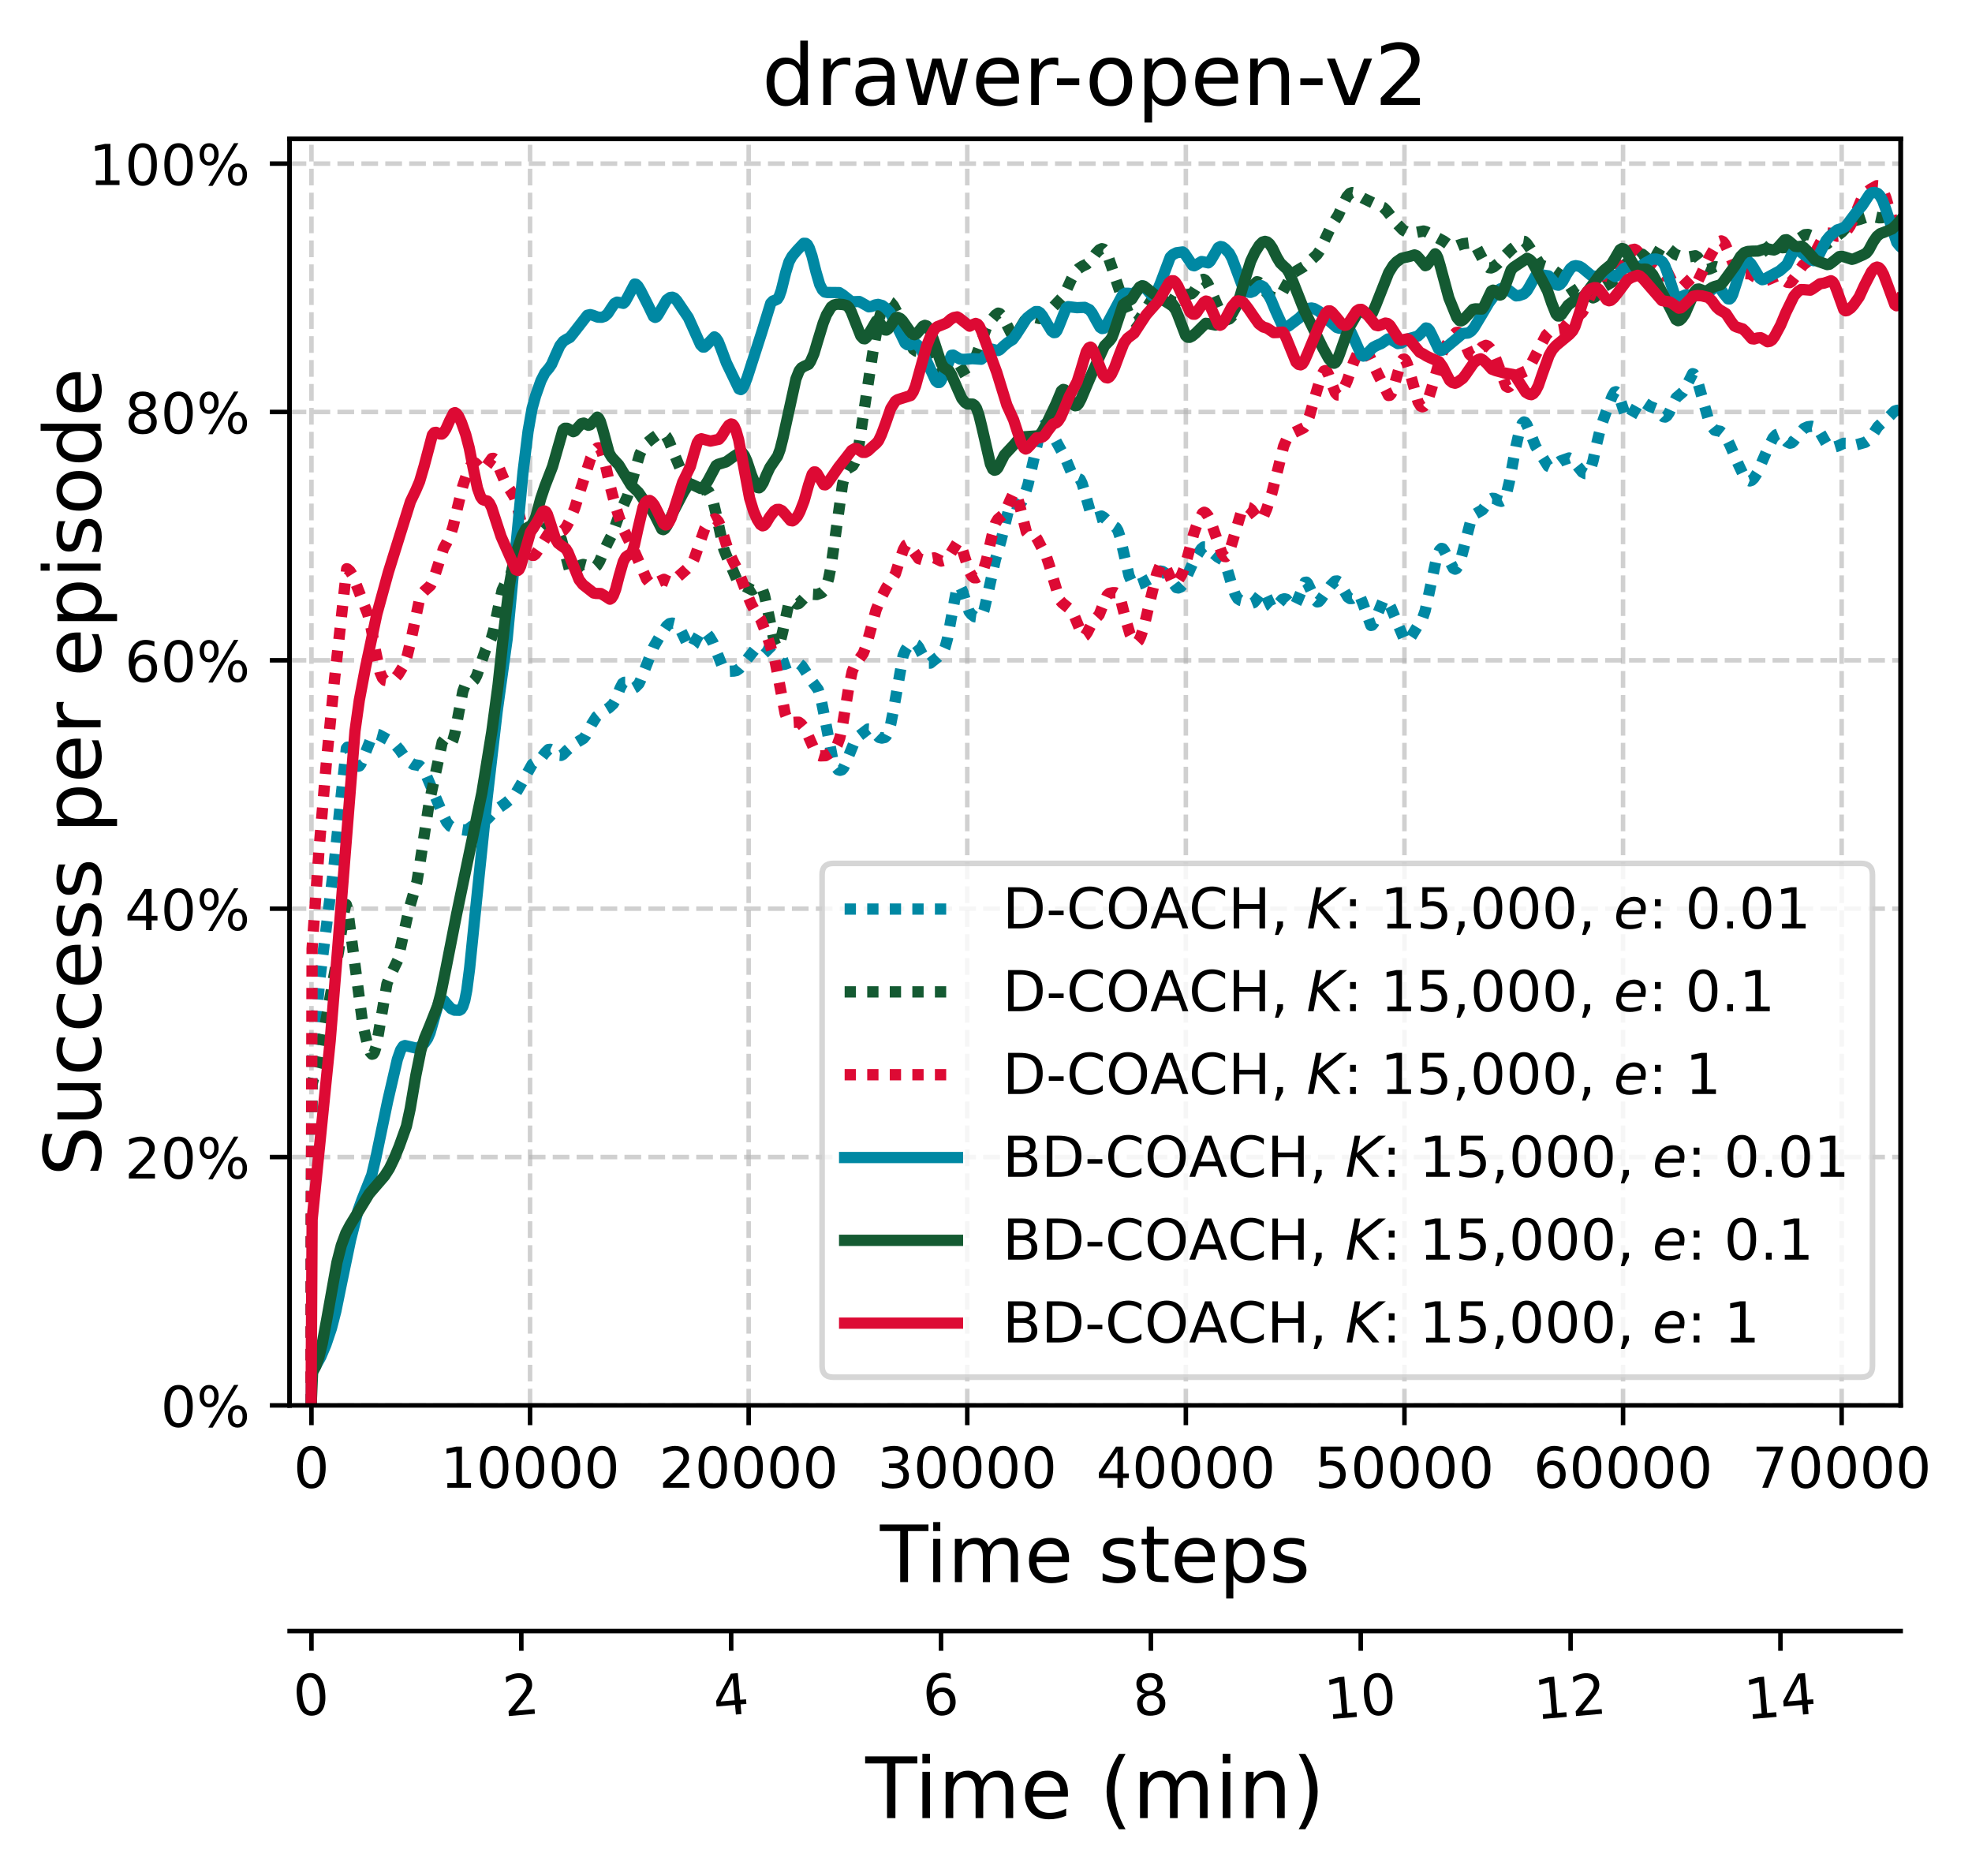 <?xml version="1.0" encoding="utf-8" standalone="no"?>
<!DOCTYPE svg PUBLIC "-//W3C//DTD SVG 1.1//EN"
  "http://www.w3.org/Graphics/SVG/1.1/DTD/svg11.dtd">
<!-- Created with matplotlib (https://matplotlib.org/) -->
<svg height="332.569pt" version="1.1" viewBox="0 0 349.573 332.569" width="349.573pt" xmlns="http://www.w3.org/2000/svg" xmlns:xlink="http://www.w3.org/1999/xlink">
 <defs>
  <style type="text/css">*{stroke-linecap:butt;stroke-linejoin:round;}</style>
 </defs>
 <g id="figure_1">
  <g id="patch_1">
   <path d="M 0 332.569 
L 349.573 332.569 
L 349.573 0 
L 0 0 
z
" style="fill:#ffffff;"/>
  </g>
  <g id="axes_1">
   <g id="patch_2">
    <path d="M 51.338 249.102 
L 336.929 249.102 
L 336.929 24.598 
L 51.338 24.598 
z
" style="fill:#ffffff;"/>
   </g>
   <g id="matplotlib.axis_1">
    <g id="xtick_1">
     <g id="line2d_1">
      <path clip-path="url(#pcf5b317875)" d="M 55.213 249.102 
L 55.213 24.598 
" style="fill:none;stroke:#b0b0b0;stroke-dasharray:2.96,1.28;stroke-dashoffset:0;stroke-opacity:0.6;stroke-width:0.8;"/>
     </g>
     <g id="line2d_2">
      <defs>
       <path d="M 0 0 
L 0 3.5 
" id="mf1ca961011" style="stroke:#000000;stroke-width:0.8;"/>
      </defs>
      <g>
       <use style="stroke:#000000;stroke-width:0.8;" x="55.213" xlink:href="#mf1ca961011" y="249.102"/>
      </g>
     </g>
     <g id="text_1">
      <!-- 0 -->
      <g transform="translate(52.032 263.7)scale(0.1 -0.1)">
       <defs>
        <path d="M 31.781 66.406 
Q 24.172 66.406 20.328 58.906 
Q 16.5 51.422 16.5 36.375 
Q 16.5 21.391 20.328 13.891 
Q 24.172 6.391 31.781 6.391 
Q 39.453 6.391 43.281 13.891 
Q 47.125 21.391 47.125 36.375 
Q 47.125 51.422 43.281 58.906 
Q 39.453 66.406 31.781 66.406 
z
M 31.781 74.219 
Q 44.047 74.219 50.516 64.516 
Q 56.984 54.828 56.984 36.375 
Q 56.984 17.969 50.516 8.266 
Q 44.047 -1.422 31.781 -1.422 
Q 19.531 -1.422 13.062 8.266 
Q 6.594 17.969 6.594 36.375 
Q 6.594 54.828 13.062 64.516 
Q 19.531 74.219 31.781 74.219 
z
" id="DejaVuSans-48"/>
       </defs>
       <use xlink:href="#DejaVuSans-48"/>
      </g>
     </g>
    </g>
    <g id="xtick_2">
     <g id="line2d_3">
      <path clip-path="url(#pcf5b317875)" d="M 93.964 249.102 
L 93.964 24.598 
" style="fill:none;stroke:#b0b0b0;stroke-dasharray:2.96,1.28;stroke-dashoffset:0;stroke-opacity:0.6;stroke-width:0.8;"/>
     </g>
     <g id="line2d_4">
      <g>
       <use style="stroke:#000000;stroke-width:0.8;" x="93.964" xlink:href="#mf1ca961011" y="249.102"/>
      </g>
     </g>
     <g id="text_2">
      <!-- 10000 -->
      <g transform="translate(78.058 263.7)scale(0.1 -0.1)">
       <defs>
        <path d="M 12.406 8.297 
L 28.516 8.297 
L 28.516 63.922 
L 10.984 60.406 
L 10.984 69.391 
L 28.422 72.906 
L 38.281 72.906 
L 38.281 8.297 
L 54.391 8.297 
L 54.391 0 
L 12.406 0 
z
" id="DejaVuSans-49"/>
       </defs>
       <use xlink:href="#DejaVuSans-49"/>
       <use x="63.623" xlink:href="#DejaVuSans-48"/>
       <use x="127.246" xlink:href="#DejaVuSans-48"/>
       <use x="190.869" xlink:href="#DejaVuSans-48"/>
       <use x="254.492" xlink:href="#DejaVuSans-48"/>
      </g>
     </g>
    </g>
    <g id="xtick_3">
     <g id="line2d_5">
      <path clip-path="url(#pcf5b317875)" d="M 132.714 249.102 
L 132.714 24.598 
" style="fill:none;stroke:#b0b0b0;stroke-dasharray:2.96,1.28;stroke-dashoffset:0;stroke-opacity:0.6;stroke-width:0.8;"/>
     </g>
     <g id="line2d_6">
      <g>
       <use style="stroke:#000000;stroke-width:0.8;" x="132.714" xlink:href="#mf1ca961011" y="249.102"/>
      </g>
     </g>
     <g id="text_3">
      <!-- 20000 -->
      <g transform="translate(116.808 263.7)scale(0.1 -0.1)">
       <defs>
        <path d="M 19.188 8.297 
L 53.609 8.297 
L 53.609 0 
L 7.328 0 
L 7.328 8.297 
Q 12.938 14.109 22.625 23.891 
Q 32.328 33.688 34.812 36.531 
Q 39.547 41.844 41.422 45.531 
Q 43.312 49.219 43.312 52.781 
Q 43.312 58.594 39.234 62.25 
Q 35.156 65.922 28.609 65.922 
Q 23.969 65.922 18.812 64.312 
Q 13.672 62.703 7.812 59.422 
L 7.812 69.391 
Q 13.766 71.781 18.938 73 
Q 24.125 74.219 28.422 74.219 
Q 39.75 74.219 46.484 68.547 
Q 53.219 62.891 53.219 53.422 
Q 53.219 48.922 51.531 44.891 
Q 49.859 40.875 45.406 35.406 
Q 44.188 33.984 37.641 27.219 
Q 31.109 20.453 19.188 8.297 
z
" id="DejaVuSans-50"/>
       </defs>
       <use xlink:href="#DejaVuSans-50"/>
       <use x="63.623" xlink:href="#DejaVuSans-48"/>
       <use x="127.246" xlink:href="#DejaVuSans-48"/>
       <use x="190.869" xlink:href="#DejaVuSans-48"/>
       <use x="254.492" xlink:href="#DejaVuSans-48"/>
      </g>
     </g>
    </g>
    <g id="xtick_4">
     <g id="line2d_7">
      <path clip-path="url(#pcf5b317875)" d="M 171.465 249.102 
L 171.465 24.598 
" style="fill:none;stroke:#b0b0b0;stroke-dasharray:2.96,1.28;stroke-dashoffset:0;stroke-opacity:0.6;stroke-width:0.8;"/>
     </g>
     <g id="line2d_8">
      <g>
       <use style="stroke:#000000;stroke-width:0.8;" x="171.465" xlink:href="#mf1ca961011" y="249.102"/>
      </g>
     </g>
     <g id="text_4">
      <!-- 30000 -->
      <g transform="translate(155.558 263.7)scale(0.1 -0.1)">
       <defs>
        <path d="M 40.578 39.312 
Q 47.656 37.797 51.625 33 
Q 55.609 28.219 55.609 21.188 
Q 55.609 10.406 48.188 4.484 
Q 40.766 -1.422 27.094 -1.422 
Q 22.516 -1.422 17.656 -0.516 
Q 12.797 0.391 7.625 2.203 
L 7.625 11.719 
Q 11.719 9.328 16.594 8.109 
Q 21.484 6.891 26.812 6.891 
Q 36.078 6.891 40.938 10.547 
Q 45.797 14.203 45.797 21.188 
Q 45.797 27.641 41.281 31.266 
Q 36.766 34.906 28.719 34.906 
L 20.219 34.906 
L 20.219 43.016 
L 29.109 43.016 
Q 36.375 43.016 40.234 45.922 
Q 44.094 48.828 44.094 54.297 
Q 44.094 59.906 40.109 62.906 
Q 36.141 65.922 28.719 65.922 
Q 24.656 65.922 20.016 65.031 
Q 15.375 64.156 9.812 62.312 
L 9.812 71.094 
Q 15.438 72.656 20.344 73.438 
Q 25.25 74.219 29.594 74.219 
Q 40.828 74.219 47.359 69.109 
Q 53.906 64.016 53.906 55.328 
Q 53.906 49.266 50.438 45.094 
Q 46.969 40.922 40.578 39.312 
z
" id="DejaVuSans-51"/>
       </defs>
       <use xlink:href="#DejaVuSans-51"/>
       <use x="63.623" xlink:href="#DejaVuSans-48"/>
       <use x="127.246" xlink:href="#DejaVuSans-48"/>
       <use x="190.869" xlink:href="#DejaVuSans-48"/>
       <use x="254.492" xlink:href="#DejaVuSans-48"/>
      </g>
     </g>
    </g>
    <g id="xtick_5">
     <g id="line2d_9">
      <path clip-path="url(#pcf5b317875)" d="M 210.215 249.102 
L 210.215 24.598 
" style="fill:none;stroke:#b0b0b0;stroke-dasharray:2.96,1.28;stroke-dashoffset:0;stroke-opacity:0.6;stroke-width:0.8;"/>
     </g>
     <g id="line2d_10">
      <g>
       <use style="stroke:#000000;stroke-width:0.8;" x="210.215" xlink:href="#mf1ca961011" y="249.102"/>
      </g>
     </g>
     <g id="text_5">
      <!-- 40000 -->
      <g transform="translate(194.309 263.7)scale(0.1 -0.1)">
       <defs>
        <path d="M 37.797 64.312 
L 12.891 25.391 
L 37.797 25.391 
z
M 35.203 72.906 
L 47.609 72.906 
L 47.609 25.391 
L 58.016 25.391 
L 58.016 17.188 
L 47.609 17.188 
L 47.609 0 
L 37.797 0 
L 37.797 17.188 
L 4.891 17.188 
L 4.891 26.703 
z
" id="DejaVuSans-52"/>
       </defs>
       <use xlink:href="#DejaVuSans-52"/>
       <use x="63.623" xlink:href="#DejaVuSans-48"/>
       <use x="127.246" xlink:href="#DejaVuSans-48"/>
       <use x="190.869" xlink:href="#DejaVuSans-48"/>
       <use x="254.492" xlink:href="#DejaVuSans-48"/>
      </g>
     </g>
    </g>
    <g id="xtick_6">
     <g id="line2d_11">
      <path clip-path="url(#pcf5b317875)" d="M 248.966 249.102 
L 248.966 24.598 
" style="fill:none;stroke:#b0b0b0;stroke-dasharray:2.96,1.28;stroke-dashoffset:0;stroke-opacity:0.6;stroke-width:0.8;"/>
     </g>
     <g id="line2d_12">
      <g>
       <use style="stroke:#000000;stroke-width:0.8;" x="248.966" xlink:href="#mf1ca961011" y="249.102"/>
      </g>
     </g>
     <g id="text_6">
      <!-- 50000 -->
      <g transform="translate(233.059 263.7)scale(0.1 -0.1)">
       <defs>
        <path d="M 10.797 72.906 
L 49.516 72.906 
L 49.516 64.594 
L 19.828 64.594 
L 19.828 46.734 
Q 21.969 47.469 24.109 47.828 
Q 26.266 48.188 28.422 48.188 
Q 40.625 48.188 47.75 41.5 
Q 54.891 34.812 54.891 23.391 
Q 54.891 11.625 47.562 5.094 
Q 40.234 -1.422 26.906 -1.422 
Q 22.312 -1.422 17.547 -0.641 
Q 12.797 0.141 7.719 1.703 
L 7.719 11.625 
Q 12.109 9.234 16.797 8.062 
Q 21.484 6.891 26.703 6.891 
Q 35.156 6.891 40.078 11.328 
Q 45.016 15.766 45.016 23.391 
Q 45.016 31 40.078 35.438 
Q 35.156 39.891 26.703 39.891 
Q 22.75 39.891 18.812 39.016 
Q 14.891 38.141 10.797 36.281 
z
" id="DejaVuSans-53"/>
       </defs>
       <use xlink:href="#DejaVuSans-53"/>
       <use x="63.623" xlink:href="#DejaVuSans-48"/>
       <use x="127.246" xlink:href="#DejaVuSans-48"/>
       <use x="190.869" xlink:href="#DejaVuSans-48"/>
       <use x="254.492" xlink:href="#DejaVuSans-48"/>
      </g>
     </g>
    </g>
    <g id="xtick_7">
     <g id="line2d_13">
      <path clip-path="url(#pcf5b317875)" d="M 287.716 249.102 
L 287.716 24.598 
" style="fill:none;stroke:#b0b0b0;stroke-dasharray:2.96,1.28;stroke-dashoffset:0;stroke-opacity:0.6;stroke-width:0.8;"/>
     </g>
     <g id="line2d_14">
      <g>
       <use style="stroke:#000000;stroke-width:0.8;" x="287.716" xlink:href="#mf1ca961011" y="249.102"/>
      </g>
     </g>
     <g id="text_7">
      <!-- 60000 -->
      <g transform="translate(271.81 263.7)scale(0.1 -0.1)">
       <defs>
        <path d="M 33.016 40.375 
Q 26.375 40.375 22.484 35.828 
Q 18.609 31.297 18.609 23.391 
Q 18.609 15.531 22.484 10.953 
Q 26.375 6.391 33.016 6.391 
Q 39.656 6.391 43.531 10.953 
Q 47.406 15.531 47.406 23.391 
Q 47.406 31.297 43.531 35.828 
Q 39.656 40.375 33.016 40.375 
z
M 52.594 71.297 
L 52.594 62.312 
Q 48.875 64.062 45.094 64.984 
Q 41.312 65.922 37.594 65.922 
Q 27.828 65.922 22.672 59.328 
Q 17.531 52.734 16.797 39.406 
Q 19.672 43.656 24.016 45.922 
Q 28.375 48.188 33.594 48.188 
Q 44.578 48.188 50.953 41.516 
Q 57.328 34.859 57.328 23.391 
Q 57.328 12.156 50.688 5.359 
Q 44.047 -1.422 33.016 -1.422 
Q 20.359 -1.422 13.672 8.266 
Q 6.984 17.969 6.984 36.375 
Q 6.984 53.656 15.188 63.938 
Q 23.391 74.219 37.203 74.219 
Q 40.922 74.219 44.703 73.484 
Q 48.484 72.75 52.594 71.297 
z
" id="DejaVuSans-54"/>
       </defs>
       <use xlink:href="#DejaVuSans-54"/>
       <use x="63.623" xlink:href="#DejaVuSans-48"/>
       <use x="127.246" xlink:href="#DejaVuSans-48"/>
       <use x="190.869" xlink:href="#DejaVuSans-48"/>
       <use x="254.492" xlink:href="#DejaVuSans-48"/>
      </g>
     </g>
    </g>
    <g id="xtick_8">
     <g id="line2d_15">
      <path clip-path="url(#pcf5b317875)" d="M 326.466 249.102 
L 326.466 24.598 
" style="fill:none;stroke:#b0b0b0;stroke-dasharray:2.96,1.28;stroke-dashoffset:0;stroke-opacity:0.6;stroke-width:0.8;"/>
     </g>
     <g id="line2d_16">
      <g>
       <use style="stroke:#000000;stroke-width:0.8;" x="326.466" xlink:href="#mf1ca961011" y="249.102"/>
      </g>
     </g>
     <g id="text_8">
      <!-- 70000 -->
      <g transform="translate(310.56 263.7)scale(0.1 -0.1)">
       <defs>
        <path d="M 8.203 72.906 
L 55.078 72.906 
L 55.078 68.703 
L 28.609 0 
L 18.312 0 
L 43.219 64.594 
L 8.203 64.594 
z
" id="DejaVuSans-55"/>
       </defs>
       <use xlink:href="#DejaVuSans-55"/>
       <use x="63.623" xlink:href="#DejaVuSans-48"/>
       <use x="127.246" xlink:href="#DejaVuSans-48"/>
       <use x="190.869" xlink:href="#DejaVuSans-48"/>
       <use x="254.492" xlink:href="#DejaVuSans-48"/>
      </g>
     </g>
    </g>
    <g id="text_9">
     <!-- Time steps -->
     <g transform="translate(155.994 280.418)scale(0.14 -0.14)">
      <defs>
       <path d="M -0.297 72.906 
L 61.375 72.906 
L 61.375 64.594 
L 35.5 64.594 
L 35.5 0 
L 25.594 0 
L 25.594 64.594 
L -0.297 64.594 
z
" id="DejaVuSans-84"/>
       <path d="M 9.422 54.688 
L 18.406 54.688 
L 18.406 0 
L 9.422 0 
z
M 9.422 75.984 
L 18.406 75.984 
L 18.406 64.594 
L 9.422 64.594 
z
" id="DejaVuSans-105"/>
       <path d="M 52 44.188 
Q 55.375 50.25 60.062 53.125 
Q 64.75 56 71.094 56 
Q 79.641 56 84.281 50.016 
Q 88.922 44.047 88.922 33.016 
L 88.922 0 
L 79.891 0 
L 79.891 32.719 
Q 79.891 40.578 77.094 44.375 
Q 74.312 48.188 68.609 48.188 
Q 61.625 48.188 57.562 43.547 
Q 53.516 38.922 53.516 30.906 
L 53.516 0 
L 44.484 0 
L 44.484 32.719 
Q 44.484 40.625 41.703 44.406 
Q 38.922 48.188 33.109 48.188 
Q 26.219 48.188 22.156 43.531 
Q 18.109 38.875 18.109 30.906 
L 18.109 0 
L 9.078 0 
L 9.078 54.688 
L 18.109 54.688 
L 18.109 46.188 
Q 21.188 51.219 25.484 53.609 
Q 29.781 56 35.688 56 
Q 41.656 56 45.828 52.969 
Q 50 49.953 52 44.188 
z
" id="DejaVuSans-109"/>
       <path d="M 56.203 29.594 
L 56.203 25.203 
L 14.891 25.203 
Q 15.484 15.922 20.484 11.062 
Q 25.484 6.203 34.422 6.203 
Q 39.594 6.203 44.453 7.469 
Q 49.312 8.734 54.109 11.281 
L 54.109 2.781 
Q 49.266 0.734 44.188 -0.344 
Q 39.109 -1.422 33.891 -1.422 
Q 20.797 -1.422 13.156 6.188 
Q 5.516 13.812 5.516 26.812 
Q 5.516 40.234 12.766 48.109 
Q 20.016 56 32.328 56 
Q 43.359 56 49.781 48.891 
Q 56.203 41.797 56.203 29.594 
z
M 47.219 32.234 
Q 47.125 39.594 43.094 43.984 
Q 39.062 48.391 32.422 48.391 
Q 24.906 48.391 20.391 44.141 
Q 15.875 39.891 15.188 32.172 
z
" id="DejaVuSans-101"/>
       <path id="DejaVuSans-32"/>
       <path d="M 44.281 53.078 
L 44.281 44.578 
Q 40.484 46.531 36.375 47.5 
Q 32.281 48.484 27.875 48.484 
Q 21.188 48.484 17.844 46.438 
Q 14.5 44.391 14.5 40.281 
Q 14.5 37.156 16.891 35.375 
Q 19.281 33.594 26.516 31.984 
L 29.594 31.297 
Q 39.156 29.25 43.188 25.516 
Q 47.219 21.781 47.219 15.094 
Q 47.219 7.469 41.188 3.016 
Q 35.156 -1.422 24.609 -1.422 
Q 20.219 -1.422 15.453 -0.562 
Q 10.688 0.297 5.422 2 
L 5.422 11.281 
Q 10.406 8.688 15.234 7.391 
Q 20.062 6.109 24.812 6.109 
Q 31.156 6.109 34.562 8.281 
Q 37.984 10.453 37.984 14.406 
Q 37.984 18.062 35.516 20.016 
Q 33.062 21.969 24.703 23.781 
L 21.578 24.516 
Q 13.234 26.266 9.516 29.906 
Q 5.812 33.547 5.812 39.891 
Q 5.812 47.609 11.281 51.797 
Q 16.75 56 26.812 56 
Q 31.781 56 36.172 55.266 
Q 40.578 54.547 44.281 53.078 
z
" id="DejaVuSans-115"/>
       <path d="M 18.312 70.219 
L 18.312 54.688 
L 36.812 54.688 
L 36.812 47.703 
L 18.312 47.703 
L 18.312 18.016 
Q 18.312 11.328 20.141 9.422 
Q 21.969 7.516 27.594 7.516 
L 36.812 7.516 
L 36.812 0 
L 27.594 0 
Q 17.188 0 13.234 3.875 
Q 9.281 7.766 9.281 18.016 
L 9.281 47.703 
L 2.688 47.703 
L 2.688 54.688 
L 9.281 54.688 
L 9.281 70.219 
z
" id="DejaVuSans-116"/>
       <path d="M 18.109 8.203 
L 18.109 -20.797 
L 9.078 -20.797 
L 9.078 54.688 
L 18.109 54.688 
L 18.109 46.391 
Q 20.953 51.266 25.266 53.625 
Q 29.594 56 35.594 56 
Q 45.562 56 51.781 48.094 
Q 58.016 40.188 58.016 27.297 
Q 58.016 14.406 51.781 6.484 
Q 45.562 -1.422 35.594 -1.422 
Q 29.594 -1.422 25.266 0.953 
Q 20.953 3.328 18.109 8.203 
z
M 48.688 27.297 
Q 48.688 37.203 44.609 42.844 
Q 40.531 48.484 33.406 48.484 
Q 26.266 48.484 22.188 42.844 
Q 18.109 37.203 18.109 27.297 
Q 18.109 17.391 22.188 11.75 
Q 26.266 6.109 33.406 6.109 
Q 40.531 6.109 44.609 11.75 
Q 48.688 17.391 48.688 27.297 
z
" id="DejaVuSans-112"/>
      </defs>
      <use xlink:href="#DejaVuSans-84"/>
      <use x="57.959" xlink:href="#DejaVuSans-105"/>
      <use x="85.742" xlink:href="#DejaVuSans-109"/>
      <use x="183.154" xlink:href="#DejaVuSans-101"/>
      <use x="244.678" xlink:href="#DejaVuSans-32"/>
      <use x="276.465" xlink:href="#DejaVuSans-115"/>
      <use x="328.564" xlink:href="#DejaVuSans-116"/>
      <use x="367.773" xlink:href="#DejaVuSans-101"/>
      <use x="429.297" xlink:href="#DejaVuSans-112"/>
      <use x="492.773" xlink:href="#DejaVuSans-115"/>
     </g>
    </g>
   </g>
   <g id="matplotlib.axis_2">
    <g id="ytick_1">
     <g id="line2d_17">
      <path clip-path="url(#pcf5b317875)" d="M 51.338 249.102 
L 336.929 249.102 
" style="fill:none;stroke:#b0b0b0;stroke-dasharray:2.96,1.28;stroke-dashoffset:0;stroke-opacity:0.6;stroke-width:0.8;"/>
     </g>
     <g id="line2d_18">
      <defs>
       <path d="M 0 0 
L -3.5 0 
" id="m8c1f893113" style="stroke:#000000;stroke-width:0.8;"/>
      </defs>
      <g>
       <use style="stroke:#000000;stroke-width:0.8;" x="51.338" xlink:href="#m8c1f893113" y="249.102"/>
      </g>
     </g>
     <g id="text_10">
      <!-- 0% -->
      <g transform="translate(28.474 252.901)scale(0.1 -0.1)">
       <defs>
        <path d="M 72.703 32.078 
Q 68.453 32.078 66.031 28.469 
Q 63.625 24.859 63.625 18.406 
Q 63.625 12.062 66.031 8.422 
Q 68.453 4.781 72.703 4.781 
Q 76.859 4.781 79.266 8.422 
Q 81.688 12.062 81.688 18.406 
Q 81.688 24.812 79.266 28.438 
Q 76.859 32.078 72.703 32.078 
z
M 72.703 38.281 
Q 80.422 38.281 84.953 32.906 
Q 89.5 27.547 89.5 18.406 
Q 89.5 9.281 84.938 3.922 
Q 80.375 -1.422 72.703 -1.422 
Q 64.891 -1.422 60.344 3.922 
Q 55.812 9.281 55.812 18.406 
Q 55.812 27.594 60.375 32.938 
Q 64.938 38.281 72.703 38.281 
z
M 22.312 68.016 
Q 18.109 68.016 15.688 64.375 
Q 13.281 60.75 13.281 54.391 
Q 13.281 47.953 15.672 44.328 
Q 18.062 40.719 22.312 40.719 
Q 26.562 40.719 28.969 44.328 
Q 31.391 47.953 31.391 54.391 
Q 31.391 60.688 28.953 64.344 
Q 26.516 68.016 22.312 68.016 
z
M 66.406 74.219 
L 74.219 74.219 
L 28.609 -1.422 
L 20.797 -1.422 
z
M 22.312 74.219 
Q 30.031 74.219 34.609 68.875 
Q 39.203 63.531 39.203 54.391 
Q 39.203 45.172 34.641 39.844 
Q 30.078 34.516 22.312 34.516 
Q 14.547 34.516 10.031 39.859 
Q 5.516 45.219 5.516 54.391 
Q 5.516 63.484 10.047 68.844 
Q 14.594 74.219 22.312 74.219 
z
" id="DejaVuSans-37"/>
       </defs>
       <use xlink:href="#DejaVuSans-48"/>
       <use x="63.623" xlink:href="#DejaVuSans-37"/>
      </g>
     </g>
    </g>
    <g id="ytick_2">
     <g id="line2d_19">
      <path clip-path="url(#pcf5b317875)" d="M 51.338 205.081 
L 336.929 205.081 
" style="fill:none;stroke:#b0b0b0;stroke-dasharray:2.96,1.28;stroke-dashoffset:0;stroke-opacity:0.6;stroke-width:0.8;"/>
     </g>
     <g id="line2d_20">
      <g>
       <use style="stroke:#000000;stroke-width:0.8;" x="51.338" xlink:href="#m8c1f893113" y="205.081"/>
      </g>
     </g>
     <g id="text_11">
      <!-- 20% -->
      <g transform="translate(22.112 208.88)scale(0.1 -0.1)">
       <use xlink:href="#DejaVuSans-50"/>
       <use x="63.623" xlink:href="#DejaVuSans-48"/>
       <use x="127.246" xlink:href="#DejaVuSans-37"/>
      </g>
     </g>
    </g>
    <g id="ytick_3">
     <g id="line2d_21">
      <path clip-path="url(#pcf5b317875)" d="M 51.338 161.061 
L 336.929 161.061 
" style="fill:none;stroke:#b0b0b0;stroke-dasharray:2.96,1.28;stroke-dashoffset:0;stroke-opacity:0.6;stroke-width:0.8;"/>
     </g>
     <g id="line2d_22">
      <g>
       <use style="stroke:#000000;stroke-width:0.8;" x="51.338" xlink:href="#m8c1f893113" y="161.061"/>
      </g>
     </g>
     <g id="text_12">
      <!-- 40% -->
      <g transform="translate(22.112 164.86)scale(0.1 -0.1)">
       <use xlink:href="#DejaVuSans-52"/>
       <use x="63.623" xlink:href="#DejaVuSans-48"/>
       <use x="127.246" xlink:href="#DejaVuSans-37"/>
      </g>
     </g>
    </g>
    <g id="ytick_4">
     <g id="line2d_23">
      <path clip-path="url(#pcf5b317875)" d="M 51.338 117.04 
L 336.929 117.04 
" style="fill:none;stroke:#b0b0b0;stroke-dasharray:2.96,1.28;stroke-dashoffset:0;stroke-opacity:0.6;stroke-width:0.8;"/>
     </g>
     <g id="line2d_24">
      <g>
       <use style="stroke:#000000;stroke-width:0.8;" x="51.338" xlink:href="#m8c1f893113" y="117.04"/>
      </g>
     </g>
     <g id="text_13">
      <!-- 60% -->
      <g transform="translate(22.112 120.84)scale(0.1 -0.1)">
       <use xlink:href="#DejaVuSans-54"/>
       <use x="63.623" xlink:href="#DejaVuSans-48"/>
       <use x="127.246" xlink:href="#DejaVuSans-37"/>
      </g>
     </g>
    </g>
    <g id="ytick_5">
     <g id="line2d_25">
      <path clip-path="url(#pcf5b317875)" d="M 51.338 73.02 
L 336.929 73.02 
" style="fill:none;stroke:#b0b0b0;stroke-dasharray:2.96,1.28;stroke-dashoffset:0;stroke-opacity:0.6;stroke-width:0.8;"/>
     </g>
     <g id="line2d_26">
      <g>
       <use style="stroke:#000000;stroke-width:0.8;" x="51.338" xlink:href="#m8c1f893113" y="73.02"/>
      </g>
     </g>
     <g id="text_14">
      <!-- 80% -->
      <g transform="translate(22.112 76.819)scale(0.1 -0.1)">
       <defs>
        <path d="M 31.781 34.625 
Q 24.75 34.625 20.719 30.859 
Q 16.703 27.094 16.703 20.516 
Q 16.703 13.922 20.719 10.156 
Q 24.75 6.391 31.781 6.391 
Q 38.812 6.391 42.859 10.172 
Q 46.922 13.969 46.922 20.516 
Q 46.922 27.094 42.891 30.859 
Q 38.875 34.625 31.781 34.625 
z
M 21.922 38.812 
Q 15.578 40.375 12.031 44.719 
Q 8.5 49.078 8.5 55.328 
Q 8.5 64.062 14.719 69.141 
Q 20.953 74.219 31.781 74.219 
Q 42.672 74.219 48.875 69.141 
Q 55.078 64.062 55.078 55.328 
Q 55.078 49.078 51.531 44.719 
Q 48 40.375 41.703 38.812 
Q 48.828 37.156 52.797 32.312 
Q 56.781 27.484 56.781 20.516 
Q 56.781 9.906 50.312 4.234 
Q 43.844 -1.422 31.781 -1.422 
Q 19.734 -1.422 13.25 4.234 
Q 6.781 9.906 6.781 20.516 
Q 6.781 27.484 10.781 32.312 
Q 14.797 37.156 21.922 38.812 
z
M 18.312 54.391 
Q 18.312 48.734 21.844 45.562 
Q 25.391 42.391 31.781 42.391 
Q 38.141 42.391 41.719 45.562 
Q 45.312 48.734 45.312 54.391 
Q 45.312 60.062 41.719 63.234 
Q 38.141 66.406 31.781 66.406 
Q 25.391 66.406 21.844 63.234 
Q 18.312 60.062 18.312 54.391 
z
" id="DejaVuSans-56"/>
       </defs>
       <use xlink:href="#DejaVuSans-56"/>
       <use x="63.623" xlink:href="#DejaVuSans-48"/>
       <use x="127.246" xlink:href="#DejaVuSans-37"/>
      </g>
     </g>
    </g>
    <g id="ytick_6">
     <g id="line2d_27">
      <path clip-path="url(#pcf5b317875)" d="M 51.338 29 
L 336.929 29 
" style="fill:none;stroke:#b0b0b0;stroke-dasharray:2.96,1.28;stroke-dashoffset:0;stroke-opacity:0.6;stroke-width:0.8;"/>
     </g>
     <g id="line2d_28">
      <g>
       <use style="stroke:#000000;stroke-width:0.8;" x="51.338" xlink:href="#m8c1f893113" y="29"/>
      </g>
     </g>
     <g id="text_15">
      <!-- 100% -->
      <g transform="translate(15.749 32.799)scale(0.1 -0.1)">
       <use xlink:href="#DejaVuSans-49"/>
       <use x="63.623" xlink:href="#DejaVuSans-48"/>
       <use x="127.246" xlink:href="#DejaVuSans-48"/>
       <use x="190.869" xlink:href="#DejaVuSans-37"/>
      </g>
     </g>
    </g>
    <g id="text_16">
     <!-- Success per episode -->
     <g transform="translate(17.838 208.483)rotate(-90)scale(0.14 -0.14)">
      <defs>
       <path d="M 53.516 70.516 
L 53.516 60.891 
Q 47.906 63.578 42.922 64.891 
Q 37.938 66.219 33.297 66.219 
Q 25.25 66.219 20.875 63.094 
Q 16.5 59.969 16.5 54.203 
Q 16.5 49.359 19.406 46.891 
Q 22.312 44.438 30.422 42.922 
L 36.375 41.703 
Q 47.406 39.594 52.656 34.297 
Q 57.906 29 57.906 20.125 
Q 57.906 9.516 50.797 4.047 
Q 43.703 -1.422 29.984 -1.422 
Q 24.812 -1.422 18.969 -0.25 
Q 13.141 0.922 6.891 3.219 
L 6.891 13.375 
Q 12.891 10.016 18.656 8.297 
Q 24.422 6.594 29.984 6.594 
Q 38.422 6.594 43.016 9.906 
Q 47.609 13.234 47.609 19.391 
Q 47.609 24.75 44.312 27.781 
Q 41.016 30.812 33.5 32.328 
L 27.484 33.5 
Q 16.453 35.688 11.516 40.375 
Q 6.594 45.062 6.594 53.422 
Q 6.594 63.094 13.406 68.656 
Q 20.219 74.219 32.172 74.219 
Q 37.312 74.219 42.625 73.281 
Q 47.953 72.359 53.516 70.516 
z
" id="DejaVuSans-83"/>
       <path d="M 8.5 21.578 
L 8.5 54.688 
L 17.484 54.688 
L 17.484 21.922 
Q 17.484 14.156 20.5 10.266 
Q 23.531 6.391 29.594 6.391 
Q 36.859 6.391 41.078 11.031 
Q 45.312 15.672 45.312 23.688 
L 45.312 54.688 
L 54.297 54.688 
L 54.297 0 
L 45.312 0 
L 45.312 8.406 
Q 42.047 3.422 37.719 1 
Q 33.406 -1.422 27.688 -1.422 
Q 18.266 -1.422 13.375 4.438 
Q 8.5 10.297 8.5 21.578 
z
M 31.109 56 
z
" id="DejaVuSans-117"/>
       <path d="M 48.781 52.594 
L 48.781 44.188 
Q 44.969 46.297 41.141 47.344 
Q 37.312 48.391 33.406 48.391 
Q 24.656 48.391 19.812 42.844 
Q 14.984 37.312 14.984 27.297 
Q 14.984 17.281 19.812 11.734 
Q 24.656 6.203 33.406 6.203 
Q 37.312 6.203 41.141 7.25 
Q 44.969 8.297 48.781 10.406 
L 48.781 2.094 
Q 45.016 0.344 40.984 -0.531 
Q 36.969 -1.422 32.422 -1.422 
Q 20.062 -1.422 12.781 6.344 
Q 5.516 14.109 5.516 27.297 
Q 5.516 40.672 12.859 48.328 
Q 20.219 56 33.016 56 
Q 37.156 56 41.109 55.141 
Q 45.062 54.297 48.781 52.594 
z
" id="DejaVuSans-99"/>
       <path d="M 41.109 46.297 
Q 39.594 47.172 37.812 47.578 
Q 36.031 48 33.891 48 
Q 26.266 48 22.188 43.047 
Q 18.109 38.094 18.109 28.812 
L 18.109 0 
L 9.078 0 
L 9.078 54.688 
L 18.109 54.688 
L 18.109 46.188 
Q 20.953 51.172 25.484 53.578 
Q 30.031 56 36.531 56 
Q 37.453 56 38.578 55.875 
Q 39.703 55.766 41.062 55.516 
z
" id="DejaVuSans-114"/>
       <path d="M 30.609 48.391 
Q 23.391 48.391 19.188 42.75 
Q 14.984 37.109 14.984 27.297 
Q 14.984 17.484 19.156 11.844 
Q 23.344 6.203 30.609 6.203 
Q 37.797 6.203 41.984 11.859 
Q 46.188 17.531 46.188 27.297 
Q 46.188 37.016 41.984 42.703 
Q 37.797 48.391 30.609 48.391 
z
M 30.609 56 
Q 42.328 56 49.016 48.375 
Q 55.719 40.766 55.719 27.297 
Q 55.719 13.875 49.016 6.219 
Q 42.328 -1.422 30.609 -1.422 
Q 18.844 -1.422 12.172 6.219 
Q 5.516 13.875 5.516 27.297 
Q 5.516 40.766 12.172 48.375 
Q 18.844 56 30.609 56 
z
" id="DejaVuSans-111"/>
       <path d="M 45.406 46.391 
L 45.406 75.984 
L 54.391 75.984 
L 54.391 0 
L 45.406 0 
L 45.406 8.203 
Q 42.578 3.328 38.25 0.953 
Q 33.938 -1.422 27.875 -1.422 
Q 17.969 -1.422 11.734 6.484 
Q 5.516 14.406 5.516 27.297 
Q 5.516 40.188 11.734 48.094 
Q 17.969 56 27.875 56 
Q 33.938 56 38.25 53.625 
Q 42.578 51.266 45.406 46.391 
z
M 14.797 27.297 
Q 14.797 17.391 18.875 11.75 
Q 22.953 6.109 30.078 6.109 
Q 37.203 6.109 41.297 11.75 
Q 45.406 17.391 45.406 27.297 
Q 45.406 37.203 41.297 42.844 
Q 37.203 48.484 30.078 48.484 
Q 22.953 48.484 18.875 42.844 
Q 14.797 37.203 14.797 27.297 
z
" id="DejaVuSans-100"/>
      </defs>
      <use xlink:href="#DejaVuSans-83"/>
      <use x="63.477" xlink:href="#DejaVuSans-117"/>
      <use x="126.855" xlink:href="#DejaVuSans-99"/>
      <use x="181.836" xlink:href="#DejaVuSans-99"/>
      <use x="236.816" xlink:href="#DejaVuSans-101"/>
      <use x="298.34" xlink:href="#DejaVuSans-115"/>
      <use x="350.439" xlink:href="#DejaVuSans-115"/>
      <use x="402.539" xlink:href="#DejaVuSans-32"/>
      <use x="434.326" xlink:href="#DejaVuSans-112"/>
      <use x="497.803" xlink:href="#DejaVuSans-101"/>
      <use x="559.326" xlink:href="#DejaVuSans-114"/>
      <use x="600.439" xlink:href="#DejaVuSans-32"/>
      <use x="632.227" xlink:href="#DejaVuSans-101"/>
      <use x="693.75" xlink:href="#DejaVuSans-112"/>
      <use x="757.227" xlink:href="#DejaVuSans-105"/>
      <use x="785.01" xlink:href="#DejaVuSans-115"/>
      <use x="837.109" xlink:href="#DejaVuSans-111"/>
      <use x="898.291" xlink:href="#DejaVuSans-100"/>
      <use x="961.768" xlink:href="#DejaVuSans-101"/>
     </g>
    </g>
   </g>
   <g id="line2d_29">
    <path clip-path="url(#pcf5b317875)" d="M 55.136 249.102 
L 55.156 248.996 
L 55.183 220.324 
L 55.322 188.061 
L 56.729 173.323 
L 57.763 164.989 
L 59.247 153.134 
L 60.433 141.494 
L 61.402 132.646 
L 61.588 132.43 
L 61.77 132.607 
L 62.127 133.316 
L 63.111 135.377 
L 63.518 135.814 
L 63.727 135.752 
L 63.987 135.378 
L 64.502 134.12 
L 65.87 130.646 
L 66.319 130.218 
L 66.738 130.124 
L 67.183 130.242 
L 69.784 131.654 
L 70.818 132.866 
L 71.744 134.176 
L 72.558 135.031 
L 73.279 135.508 
L 73.771 135.589 
L 74.364 135.692 
L 74.868 136.14 
L 75.302 136.808 
L 75.875 138.155 
L 77.011 140.833 
L 78.483 144.299 
L 79.184 145.716 
L 79.789 146.426 
L 80.2 146.62 
L 81.246 146.878 
L 81.835 147.041 
L 82.68 147.165 
L 83.048 146.906 
L 83.711 146.41 
L 85.443 145.707 
L 86.012 145.469 
L 86.59 144.977 
L 87.562 143.91 
L 88.217 143.344 
L 89.701 142.304 
L 90.453 141.658 
L 91.329 140.765 
L 92.247 139.202 
L 94.351 135.455 
L 94.743 135.233 
L 95.227 135.027 
L 95.929 134.341 
L 96.68 133.372 
L 97.215 132.851 
L 97.556 132.816 
L 97.963 133.012 
L 98.513 133.532 
L 99.021 133.852 
L 99.478 133.889 
L 99.811 133.705 
L 100.315 133.179 
L 101.024 132.531 
L 102.369 131.522 
L 103.4 130.905 
L 103.806 130.418 
L 104.853 128.419 
L 105.736 127.019 
L 106.709 126.23 
L 107.399 125.791 
L 107.937 125.469 
L 108.708 124.761 
L 109.173 123.932 
L 109.929 121.972 
L 110.363 121.138 
L 110.692 120.934 
L 111.115 120.931 
L 111.436 121.186 
L 112.293 122.001 
L 112.649 121.807 
L 113.254 121.189 
L 113.591 120.471 
L 115.85 114.711 
L 116.993 112.736 
L 118.179 110.956 
L 118.691 110.535 
L 119.175 110.443 
L 119.59 110.543 
L 120.093 110.899 
L 120.593 111.553 
L 121.151 112.675 
L 122.031 114.558 
L 122.337 114.725 
L 122.674 114.659 
L 122.941 114.347 
L 123.41 113.369 
L 123.941 112.446 
L 124.511 111.972 
L 124.863 111.9 
L 125.142 112.071 
L 125.782 112.898 
L 126.41 113.954 
L 126.921 115.266 
L 127.96 117.872 
L 128.51 118.693 
L 128.917 118.943 
L 129.355 118.975 
L 130.091 118.946 
L 130.564 118.85 
L 131.098 118.486 
L 131.746 117.718 
L 133.009 116.115 
L 133.892 115.025 
L 134.489 114.526 
L 135.144 114.378 
L 135.504 114.534 
L 135.993 114.969 
L 138.79 117.783 
L 139.112 117.74 
L 140.86 117.11 
L 141.34 117.367 
L 142.158 118.021 
L 142.665 118.794 
L 143.898 120.692 
L 145.045 122.245 
L 145.475 123.632 
L 146.006 126.256 
L 147.56 134.324 
L 148.187 135.988 
L 148.555 136.432 
L 148.916 136.539 
L 149.241 136.442 
L 149.532 136.116 
L 149.896 135.321 
L 151.551 131.281 
L 152.124 130.567 
L 153.868 129.219 
L 154.24 129.24 
L 154.624 129.532 
L 155.837 130.706 
L 156.317 130.825 
L 156.848 130.714 
L 157.119 130.456 
L 157.46 129.782 
L 157.887 128.387 
L 158.359 125.993 
L 160.088 116.226 
L 160.522 115.2 
L 161.052 114.413 
L 161.498 114.15 
L 162.153 114.084 
L 162.486 114.256 
L 162.851 114.716 
L 163.412 115.826 
L 164.168 117.169 
L 164.594 117.539 
L 164.916 117.536 
L 165.253 117.262 
L 166.249 116.479 
L 167.198 115.501 
L 167.551 114.696 
L 167.958 113.191 
L 168.535 110.035 
L 169.539 104.681 
L 169.876 103.881 
L 170.077 103.84 
L 170.287 104.077 
L 170.674 104.896 
L 171.151 106.488 
L 171.794 108.386 
L 172.193 108.897 
L 172.751 109.313 
L 173.27 109.384 
L 173.887 109.276 
L 174.154 108.922 
L 174.449 108.112 
L 174.979 105.831 
L 176.467 99.161 
L 177.421 95.914 
L 179.029 89.4 
L 179.319 89.163 
L 179.602 89.218 
L 180.447 89.468 
L 180.823 89.325 
L 181.148 88.892 
L 181.602 87.87 
L 182.218 85.932 
L 182.857 83.135 
L 184.369 76.534 
L 184.822 75.57 
L 185.19 75.243 
L 185.473 75.239 
L 185.76 75.502 
L 186.14 76.161 
L 187.403 78.556 
L 188.837 81.166 
L 190.173 84.351 
L 190.545 84.586 
L 191.472 84.964 
L 191.801 85.626 
L 192.235 87.066 
L 193.382 91.101 
L 193.804 91.68 
L 194.138 91.82 
L 194.552 91.7 
L 195.254 91.462 
L 195.668 91.696 
L 196.339 92.337 
L 197.226 93.114 
L 197.858 93.522 
L 198.175 94.052 
L 198.547 95.17 
L 199.175 97.879 
L 200.144 102.062 
L 200.659 103.261 
L 201.058 103.72 
L 201.365 103.741 
L 202.384 103.387 
L 203.903 102.555 
L 205.065 101.5 
L 205.662 101.209 
L 206.077 101.279 
L 206.565 101.582 
L 207.084 102.189 
L 208.549 104.153 
L 208.882 104.216 
L 209.304 104.043 
L 209.661 103.678 
L 210.025 102.972 
L 211.715 99.193 
L 212.951 97.287 
L 213.377 96.938 
L 213.703 96.94 
L 214.125 97.223 
L 215.803 98.689 
L 216.675 99.21 
L 217.082 99.827 
L 217.527 100.865 
L 218.205 103.144 
L 218.93 105.313 
L 219.418 106.115 
L 219.86 106.401 
L 220.372 106.518 
L 221.147 106.848 
L 221.802 106.989 
L 222.251 106.813 
L 222.573 106.46 
L 223.747 104.907 
L 224.01 104.966 
L 224.289 105.258 
L 224.638 106.014 
L 225.316 107.452 
L 225.711 107.814 
L 226.018 107.826 
L 226.285 107.616 
L 226.762 106.853 
L 227.281 106.261 
L 227.68 106.132 
L 228.029 106.216 
L 228.343 106.572 
L 229.106 107.44 
L 229.369 107.388 
L 229.683 107.07 
L 230.001 106.419 
L 231.334 103.222 
L 231.586 103.183 
L 231.807 103.41 
L 232.171 104.177 
L 233.183 106.393 
L 233.52 106.694 
L 233.775 106.634 
L 234.101 106.291 
L 234.903 105.141 
L 235.918 103.749 
L 236.674 103.002 
L 237.05 102.974 
L 237.41 103.184 
L 237.786 103.648 
L 238.336 104.809 
L 238.929 105.837 
L 239.321 106.096 
L 239.677 106.083 
L 240.037 105.832 
L 240.619 105.42 
L 240.874 105.51 
L 241.146 105.855 
L 241.545 106.831 
L 243.01 110.854 
L 243.227 110.813 
L 243.486 110.498 
L 243.889 109.589 
L 245.149 106.495 
L 245.455 106.384 
L 245.761 106.489 
L 246.137 106.887 
L 246.555 107.669 
L 247.768 110.578 
L 248.799 113.01 
L 249.248 113.565 
L 249.516 113.595 
L 249.791 113.38 
L 250.237 112.702 
L 251.256 111.033 
L 252.159 109.631 
L 252.631 108.278 
L 253.139 105.999 
L 254.72 98.591 
L 255.189 97.531 
L 255.53 97.204 
L 255.747 97.255 
L 256.026 97.612 
L 256.638 98.841 
L 257.622 100.722 
L 257.952 100.882 
L 258.196 100.76 
L 258.514 100.319 
L 258.886 99.387 
L 259.455 97.231 
L 260.676 92.462 
L 261.168 91.409 
L 261.532 91.102 
L 262.784 90.374 
L 263.164 89.877 
L 264.125 88.54 
L 264.528 88.324 
L 264.911 88.354 
L 265.667 88.736 
L 266.128 88.866 
L 266.419 88.719 
L 266.729 88.282 
L 267.097 87.32 
L 267.55 85.44 
L 268.724 79.159 
L 269.375 76.313 
L 269.856 75.069 
L 270.154 74.792 
L 270.367 74.863 
L 270.646 75.252 
L 271.073 76.268 
L 272.193 79.078 
L 274.432 82.629 
L 274.835 82.812 
L 275.207 82.734 
L 275.703 82.397 
L 276.567 81.733 
L 278.156 81.17 
L 278.528 81.334 
L 278.931 81.738 
L 280.489 83.676 
L 281.012 83.943 
L 281.376 83.954 
L 281.648 83.719 
L 281.962 83.102 
L 282.396 81.671 
L 283.043 78.661 
L 283.791 75.608 
L 284.659 73.157 
L 285.786 70.238 
L 286.209 69.506 
L 286.457 69.428 
L 286.677 69.612 
L 287.022 70.255 
L 287.441 71.537 
L 288.243 73.94 
L 288.534 74.195 
L 288.816 74.16 
L 289.134 73.848 
L 289.622 72.995 
L 290.432 71.544 
L 290.831 71.222 
L 291.227 71.24 
L 291.603 71.457 
L 292.416 71.999 
L 293.757 72.523 
L 294.335 73.313 
L 294.869 73.866 
L 295.187 73.92 
L 295.493 73.715 
L 295.881 73.162 
L 296.528 71.714 
L 297.144 70.493 
L 297.628 70.093 
L 298.334 69.472 
L 298.845 68.619 
L 300.046 66.23 
L 300.267 66.305 
L 300.535 66.689 
L 300.972 67.761 
L 301.612 70.011 
L 302.86 74.358 
L 303.402 75.564 
L 303.945 76.239 
L 304.278 76.322 
L 304.956 76.441 
L 305.533 76.904 
L 305.936 77.408 
L 306.661 78.867 
L 308.219 82.442 
L 309.188 84.489 
L 309.656 85.026 
L 310.18 85.246 
L 310.517 85.136 
L 310.908 84.763 
L 311.501 83.84 
L 312.121 82.391 
L 313.345 79.564 
L 314.303 77.635 
L 314.83 77.07 
L 315.233 76.906 
L 315.535 77.006 
L 315.946 77.472 
L 316.759 78.304 
L 317.298 78.555 
L 317.604 78.486 
L 317.965 78.171 
L 318.786 77.062 
L 319.79 75.932 
L 320.452 75.644 
L 321.13 75.553 
L 321.94 75.749 
L 322.289 76.078 
L 322.754 76.868 
L 323.967 78.987 
L 324.42 79.348 
L 324.777 79.354 
L 325.823 79.044 
L 326.815 78.575 
L 327.61 78.584 
L 328.795 78.903 
L 329.268 78.79 
L 330.105 78.55 
L 330.648 78.397 
L 331.415 77.851 
L 331.833 77.224 
L 332.876 75.632 
L 333.554 74.988 
L 334.251 74.488 
L 335.859 72.864 
L 336.274 72.73 
L 336.933 72.683 
L 336.933 72.683 
" style="fill:none;stroke:#0088a3;stroke-dasharray:2,2;stroke-dashoffset:0;stroke-width:2;"/>
   </g>
   <g id="line2d_30">
    <path clip-path="url(#pcf5b317875)" d="M 55.136 249.102 
L 55.156 248.992 
L 55.183 216.311 
L 55.314 192.163 
L 56.581 187.509 
L 57.279 183.687 
L 58.879 174.734 
L 60.015 168.636 
L 61.003 161.692 
L 61.29 160.333 
L 61.367 160.321 
L 61.402 160.366 
L 61.538 160.835 
L 61.855 162.933 
L 64.312 181.577 
L 65.134 185.082 
L 65.641 186.526 
L 65.943 186.857 
L 66.157 186.802 
L 66.366 186.488 
L 66.653 185.588 
L 67.036 183.49 
L 68.594 174.368 
L 69.051 173.192 
L 70.524 170.15 
L 71.012 167.949 
L 72.496 161.215 
L 73.911 156.276 
L 74.492 152.69 
L 76.069 142.368 
L 78.398 131.515 
L 78.719 131.116 
L 78.983 131.093 
L 79.258 131.307 
L 79.855 131.812 
L 80.06 131.647 
L 80.32 131.114 
L 80.676 129.796 
L 81.269 126.584 
L 82.052 122.526 
L 82.471 121.399 
L 82.881 120.921 
L 83.207 120.821 
L 83.838 120.752 
L 84.145 120.446 
L 84.52 119.723 
L 85.02 118.26 
L 86.086 115.107 
L 86.725 113.902 
L 87.124 113.061 
L 87.539 111.585 
L 88.233 108.167 
L 89.015 104.588 
L 89.457 103.638 
L 90.573 101.729 
L 90.996 100.141 
L 91.991 96.207 
L 92.495 95.078 
L 92.825 94.798 
L 93.7 94.36 
L 94.921 93.136 
L 95.506 92.65 
L 96.126 92.451 
L 96.471 92.519 
L 96.87 92.887 
L 98.102 94.159 
L 98.486 94.224 
L 98.866 94.351 
L 99.137 94.705 
L 99.509 95.606 
L 100.013 97.432 
L 100.997 101.133 
L 101.35 101.594 
L 101.617 101.631 
L 101.904 101.425 
L 102.458 100.666 
L 102.954 100.169 
L 103.384 100.042 
L 103.818 100.158 
L 105.05 100.6 
L 105.496 100.541 
L 105.806 100.267 
L 106.279 99.498 
L 106.961 97.876 
L 107.74 96.204 
L 108.623 94.481 
L 109.619 91.666 
L 110.336 89.937 
L 111.25 87.911 
L 112.029 85.305 
L 113.389 80.547 
L 113.963 79.342 
L 114.606 78.561 
L 115.707 77.658 
L 116.753 76.912 
L 117.237 76.806 
L 117.664 76.963 
L 118.121 77.353 
L 118.543 78.082 
L 119.493 80.42 
L 120.849 83.682 
L 122.182 85.985 
L 122.903 86.831 
L 123.313 87.074 
L 123.705 87.032 
L 124.836 86.674 
L 125.212 86.797 
L 125.623 87.126 
L 125.972 87.739 
L 126.472 89.131 
L 127.018 91.416 
L 128.312 97.354 
L 128.944 98.931 
L 129.7 100.604 
L 130.587 102.661 
L 131.207 103.485 
L 131.788 103.79 
L 133.307 104.572 
L 133.683 104.379 
L 134.601 103.811 
L 134.849 103.964 
L 135.159 104.469 
L 135.52 105.521 
L 136.051 107.928 
L 137.283 113.854 
L 137.632 114.569 
L 137.853 114.636 
L 138.035 114.437 
L 138.321 113.699 
L 138.74 111.983 
L 139.833 106.971 
L 140.174 106.446 
L 140.441 106.362 
L 140.685 106.551 
L 141.298 107.058 
L 141.608 106.969 
L 141.956 106.632 
L 143.243 105.28 
L 143.809 105.324 
L 144.808 105.376 
L 145.719 105.043 
L 146.072 104.679 
L 146.471 103.901 
L 146.885 102.555 
L 147.335 100.287 
L 147.97 95.798 
L 149.358 85.8 
L 149.842 83.916 
L 150.245 83.113 
L 150.59 82.889 
L 151.16 82.553 
L 151.501 81.973 
L 151.884 80.825 
L 152.272 78.862 
L 153.209 72.488 
L 154.74 62.382 
L 155.709 57.043 
L 156.321 54.76 
L 156.802 53.779 
L 157.224 53.374 
L 157.515 53.341 
L 157.859 53.555 
L 158.394 54.206 
L 158.902 55.169 
L 161.92 61.905 
L 162.409 62.239 
L 162.808 62.29 
L 163.13 62.099 
L 163.788 61.622 
L 164.153 61.744 
L 164.528 62.103 
L 164.916 62.826 
L 165.989 65.116 
L 166.481 65.678 
L 166.834 65.77 
L 167.431 65.838 
L 169.302 66.438 
L 169.938 66.099 
L 171.004 65.474 
L 172.151 64.768 
L 172.689 63.923 
L 173.139 62.803 
L 174.84 58.127 
L 175.673 56.784 
L 176.46 55.841 
L 176.956 55.499 
L 177.227 55.584 
L 177.599 55.975 
L 178.076 56.775 
L 179.42 59.409 
L 179.781 59.517 
L 180.067 59.378 
L 180.37 58.934 
L 181.625 56.85 
L 182.144 56.309 
L 182.644 56.173 
L 183.423 56.25 
L 184.303 56.458 
L 184.803 56.272 
L 185.31 55.864 
L 187.759 53.3 
L 188.375 52.638 
L 188.933 51.678 
L 189.941 49.453 
L 190.611 48.216 
L 191.193 47.613 
L 191.863 47.183 
L 192.65 46.814 
L 193.494 45.999 
L 194.254 44.933 
L 194.878 44.274 
L 195.319 44.078 
L 195.633 44.165 
L 195.947 44.514 
L 196.389 45.367 
L 197.032 47.21 
L 198.702 52.235 
L 200.152 55.77 
L 200.729 56.739 
L 201.144 57.06 
L 201.465 57.051 
L 201.81 56.806 
L 202.233 56.199 
L 203.98 53.447 
L 204.515 53.188 
L 206.162 52.763 
L 206.728 52.782 
L 207.177 53.038 
L 208.057 53.575 
L 208.526 53.541 
L 208.898 53.269 
L 210.018 52.294 
L 210.707 52.175 
L 211.234 52.055 
L 211.645 51.671 
L 212.207 50.755 
L 213.005 49.604 
L 213.331 49.505 
L 213.629 49.654 
L 214.024 50.144 
L 214.485 51.09 
L 216.659 56.157 
L 217.113 56.55 
L 217.535 56.66 
L 217.938 56.528 
L 218.353 56.125 
L 218.837 55.297 
L 220.511 52.068 
L 222.817 49.932 
L 223.138 50.017 
L 223.491 50.363 
L 224.185 51.476 
L 224.789 52.206 
L 225.463 52.65 
L 226.157 52.791 
L 226.607 52.712 
L 226.948 52.42 
L 227.378 51.716 
L 229.18 48.433 
L 229.784 48.048 
L 231.113 47.261 
L 233.462 45.134 
L 233.989 44.36 
L 234.651 42.927 
L 235.996 40.069 
L 237.232 38.14 
L 237.941 36.548 
L 238.766 34.864 
L 239.297 34.271 
L 239.696 34.136 
L 240.142 34.222 
L 240.739 34.592 
L 241.58 35.099 
L 244.474 36.493 
L 245.207 36.766 
L 245.753 37.282 
L 246.571 38.322 
L 247.71 39.74 
L 248.725 40.782 
L 249.481 41.19 
L 250.155 41.269 
L 251.062 41.195 
L 252.348 40.949 
L 252.79 41.065 
L 255.913 42.731 
L 257.324 43.739 
L 257.867 43.736 
L 258.459 43.491 
L 259.343 43.211 
L 260.823 43.007 
L 261.222 43.171 
L 261.621 43.637 
L 262.164 44.658 
L 263.447 47.108 
L 263.908 47.438 
L 264.326 47.494 
L 264.795 47.301 
L 265.57 46.676 
L 266.725 45.361 
L 268.05 44.079 
L 269.86 42.735 
L 270.247 42.797 
L 270.627 43.132 
L 271.185 43.943 
L 273.018 46.878 
L 273.529 47.115 
L 274.642 47.469 
L 275.397 47.896 
L 277.191 49.192 
L 277.757 49.973 
L 279.152 52.08 
L 279.551 52.293 
L 279.939 52.231 
L 281.024 51.995 
L 281.454 52.204 
L 282.388 52.798 
L 282.725 52.652 
L 283.14 52.209 
L 284.271 50.882 
L 285.809 49.96 
L 286.65 48.77 
L 287.797 47.115 
L 288.359 46.662 
L 289.781 45.884 
L 290.797 45.023 
L 291.126 45.055 
L 291.475 45.333 
L 292.645 46.44 
L 292.936 46.335 
L 293.265 45.951 
L 293.796 44.921 
L 294.381 43.937 
L 294.792 43.625 
L 295.11 43.631 
L 295.509 43.894 
L 296.954 45.066 
L 297.636 45.344 
L 298.946 45.621 
L 299.601 45.5 
L 300.535 45.331 
L 300.903 45.55 
L 301.294 46.059 
L 302.329 47.57 
L 302.759 47.755 
L 303.088 47.666 
L 304.049 47.248 
L 304.549 47.392 
L 304.975 47.739 
L 305.948 48.594 
L 306.638 48.829 
L 307.029 48.701 
L 307.719 48.194 
L 308.378 47.521 
L 309.377 46.495 
L 310.424 45.604 
L 311.164 45.256 
L 312.342 44.796 
L 312.923 44.293 
L 313.911 43.327 
L 314.423 43.209 
L 314.818 43.349 
L 315.981 43.913 
L 316.504 43.87 
L 317.201 43.525 
L 318.422 42.638 
L 319.949 41.592 
L 320.499 41.552 
L 320.979 41.744 
L 321.654 42.303 
L 322.905 43.273 
L 323.417 43.386 
L 323.855 43.255 
L 324.424 42.812 
L 325.606 41.857 
L 326.536 41.115 
L 328.272 39.214 
L 328.803 39.111 
L 329.539 38.916 
L 331.519 38.271 
L 332.17 38.41 
L 333.077 38.606 
L 333.62 38.587 
L 334.236 38.312 
L 335.007 38.056 
L 335.491 38.11 
L 336.933 38.565 
L 336.933 38.565 
" style="fill:none;stroke:#145a32;stroke-dasharray:2,2;stroke-dashoffset:0;stroke-width:2;"/>
   </g>
   <g id="line2d_31">
    <path clip-path="url(#pcf5b317875)" d="M 55.136 249.102 
L 55.156 248.998 
L 55.181 218.62 
L 55.326 168.133 
L 56.566 150.448 
L 57.914 134.481 
L 59.313 120.29 
L 61.46 100.807 
L 61.6 100.846 
L 62.026 101.222 
L 62.46 101.906 
L 63.134 103.587 
L 64.417 106.881 
L 65.188 108.818 
L 65.695 110.819 
L 66.552 115.302 
L 67.366 119.158 
L 67.792 120.161 
L 68.203 120.586 
L 68.567 120.643 
L 69.621 120.373 
L 70.14 120.074 
L 70.597 119.548 
L 71.69 117.756 
L 72.19 116.21 
L 72.829 113.561 
L 74.345 106.333 
L 74.821 105.204 
L 75.251 104.729 
L 76.301 103.791 
L 76.786 102.834 
L 77.247 101.445 
L 78.623 97.214 
L 79.204 96.149 
L 79.847 94.868 
L 80.355 93.209 
L 81.138 89.822 
L 82.025 86.194 
L 82.97 83.341 
L 83.505 82.424 
L 83.935 82.062 
L 84.241 82.061 
L 84.509 82.296 
L 85.299 83.171 
L 85.617 83.194 
L 85.95 82.974 
L 86.373 82.419 
L 87.19 81.266 
L 87.465 81.239 
L 87.741 81.452 
L 88.124 82.065 
L 88.833 83.794 
L 89.697 85.839 
L 90.36 86.755 
L 91.189 88.09 
L 91.6 89.321 
L 92.371 92.611 
L 93.433 96.877 
L 93.941 97.964 
L 94.351 98.43 
L 94.615 98.441 
L 94.913 98.209 
L 95.436 97.451 
L 97.141 94.704 
L 97.696 94.397 
L 98.215 94.349 
L 99.362 94.246 
L 99.854 94.008 
L 100.354 93.428 
L 100.858 92.487 
L 101.861 90.121 
L 102.915 86.774 
L 104.694 81.25 
L 105.357 79.936 
L 105.88 79.401 
L 106.178 79.357 
L 106.422 79.559 
L 106.717 80.174 
L 107.151 81.654 
L 108.197 86.288 
L 109.104 89.72 
L 110.305 93.367 
L 111.072 94.981 
L 112.37 97.529 
L 114.622 102.671 
L 115.203 103.375 
L 115.614 103.538 
L 116.032 103.436 
L 117.699 102.678 
L 118.152 102.912 
L 118.846 103.182 
L 119.221 103.055 
L 119.795 102.586 
L 121.725 100.873 
L 122.647 99.875 
L 123.062 99.035 
L 123.794 96.943 
L 124.929 93.701 
L 125.46 92.842 
L 126.169 92.223 
L 126.7 91.952 
L 126.995 92.058 
L 127.344 92.448 
L 127.731 93.261 
L 128.277 94.982 
L 129.149 97.751 
L 130.11 99.791 
L 130.819 101.068 
L 132.482 105.457 
L 133.168 107.055 
L 134.028 108.667 
L 134.822 109.745 
L 135.946 112.604 
L 137.36 117.026 
L 137.884 119.655 
L 139.182 126.499 
L 139.612 127.619 
L 139.934 127.921 
L 140.561 128.053 
L 141.174 128.014 
L 141.615 128.013 
L 142.007 128.307 
L 142.627 129.051 
L 143.049 129.909 
L 144.494 133.183 
L 145.045 133.864 
L 145.428 133.979 
L 146.347 133.942 
L 147.881 132.98 
L 148.435 131.996 
L 148.869 130.799 
L 149.311 128.815 
L 150.435 121.984 
L 151.074 118.99 
L 151.516 117.952 
L 152.248 116.892 
L 153.02 115.828 
L 153.531 114.492 
L 154.143 112.348 
L 155.286 108.137 
L 156.073 106.183 
L 157.104 104.203 
L 158.72 101.709 
L 159.402 99.533 
L 160.142 97.422 
L 160.584 96.626 
L 160.882 96.476 
L 161.122 96.619 
L 161.572 97.218 
L 162.854 99.008 
L 163.994 99.346 
L 164.521 99.243 
L 165.195 98.949 
L 165.61 98.878 
L 165.985 99.031 
L 166.838 99.452 
L 167.229 99.343 
L 167.954 98.903 
L 168.462 98.158 
L 169.682 96.208 
L 169.946 96.213 
L 170.19 96.455 
L 170.535 97.208 
L 171.081 98.955 
L 171.841 101.274 
L 172.286 102.096 
L 172.678 102.409 
L 173.1 102.412 
L 173.491 102.201 
L 174.011 101.519 
L 174.456 100.611 
L 174.89 99.175 
L 175.867 94.889 
L 176.471 92.734 
L 176.894 92.025 
L 177.39 91.605 
L 177.89 91.183 
L 178.258 90.583 
L 179.037 88.719 
L 179.602 87.53 
L 179.862 87.404 
L 180.067 87.551 
L 180.327 88.075 
L 180.703 89.409 
L 181.943 94.302 
L 182.264 94.66 
L 182.567 94.69 
L 183.067 94.666 
L 183.466 94.975 
L 183.884 95.572 
L 185.508 98.696 
L 186.023 100.257 
L 187.845 106.346 
L 188.29 106.863 
L 190.061 108.298 
L 190.58 109.494 
L 191.878 112.64 
L 192.15 112.778 
L 192.378 112.625 
L 192.774 112.045 
L 193.459 110.658 
L 193.921 109.985 
L 194.843 108.972 
L 195.478 107.36 
L 196.28 105.494 
L 196.629 105.174 
L 197.269 105.052 
L 197.734 105.058 
L 198.082 105.244 
L 198.416 105.732 
L 198.757 106.673 
L 199.505 109.636 
L 200.314 112.382 
L 200.745 113.201 
L 201.353 113.797 
L 201.616 113.816 
L 201.864 113.556 
L 202.213 112.823 
L 202.822 110.965 
L 203.631 107.48 
L 205.046 101.712 
L 205.604 100.32 
L 205.972 99.913 
L 206.239 99.91 
L 206.46 100.153 
L 206.844 100.985 
L 207.809 103.157 
L 208.138 103.432 
L 208.378 103.345 
L 208.851 102.847 
L 209.448 101.918 
L 210.006 100.523 
L 210.502 98.751 
L 211.614 94.583 
L 212.385 92.396 
L 213.18 90.963 
L 213.478 90.791 
L 213.726 90.91 
L 214.16 91.443 
L 214.578 92.305 
L 215.33 94.463 
L 216.632 98.122 
L 217.051 98.64 
L 217.31 98.667 
L 217.562 98.447 
L 217.915 97.788 
L 218.376 96.359 
L 220.077 90.62 
L 220.527 90.09 
L 221.019 89.873 
L 221.34 89.96 
L 221.84 90.345 
L 222.387 91.109 
L 223.045 91.915 
L 223.433 92.05 
L 223.689 91.911 
L 224.022 91.425 
L 224.53 90.237 
L 225.483 87.339 
L 226.467 83.434 
L 227.544 79.096 
L 228.083 77.833 
L 228.587 77.167 
L 229.133 76.796 
L 231.144 75.81 
L 231.543 75.199 
L 232.105 73.807 
L 232.88 71.099 
L 234.202 66.636 
L 234.709 65.765 
L 234.977 65.676 
L 235.205 65.839 
L 235.492 66.362 
L 236.054 67.978 
L 236.709 69.611 
L 237.085 70.01 
L 237.364 70.021 
L 237.639 69.787 
L 238.104 69.045 
L 238.79 67.558 
L 239.925 64.272 
L 240.716 62.506 
L 241.153 62 
L 241.622 61.765 
L 241.909 61.867 
L 242.273 62.265 
L 242.835 63.283 
L 244.215 66.24 
L 246.133 70.098 
L 246.373 70.07 
L 246.629 69.771 
L 246.962 69.012 
L 247.47 67.194 
L 248.318 64.268 
L 248.687 63.69 
L 248.935 63.633 
L 249.155 63.831 
L 249.45 64.466 
L 250.016 66.347 
L 251.384 71.25 
L 251.825 71.967 
L 252.139 72.106 
L 252.414 72.002 
L 252.732 71.596 
L 253.244 70.552 
L 253.802 68.763 
L 255.6 62.604 
L 256.251 61.367 
L 257.452 59.566 
L 258.111 58.945 
L 258.463 58.89 
L 258.766 59.091 
L 259.114 59.618 
L 259.672 60.941 
L 260.494 62.789 
L 260.858 63.125 
L 261.172 63.11 
L 261.563 62.884 
L 262.044 62.27 
L 262.71 61.521 
L 263.4 61.212 
L 263.718 61.325 
L 264.183 61.765 
L 264.714 62.551 
L 265.233 63.799 
L 266.992 68.457 
L 267.318 68.643 
L 267.562 68.524 
L 267.93 68.05 
L 269.031 66.476 
L 269.465 66.209 
L 270.604 65.704 
L 271.216 64.859 
L 272.01 63.338 
L 274.064 59.422 
L 274.603 58.863 
L 275.587 58.457 
L 276.192 58.491 
L 276.843 58.378 
L 277.277 58.091 
L 277.776 57.419 
L 278.842 56.178 
L 279.21 56.048 
L 279.842 55.919 
L 280.446 55.417 
L 280.892 54.705 
L 281.795 52.703 
L 283.267 49.493 
L 283.76 48.923 
L 284.17 48.777 
L 284.527 48.878 
L 285.096 49.051 
L 285.666 48.953 
L 286.088 48.643 
L 287.189 47.36 
L 289.27 44.276 
L 289.758 44.178 
L 290.091 44.358 
L 290.932 45.177 
L 291.707 46.032 
L 293.273 47.548 
L 294.978 48.899 
L 295.427 48.937 
L 295.943 48.743 
L 296.888 48.279 
L 297.369 48.434 
L 297.81 48.808 
L 299.825 50.915 
L 300.197 50.854 
L 300.515 50.595 
L 300.938 49.914 
L 301.794 48.116 
L 303.003 45.6 
L 304.146 43.639 
L 304.77 42.824 
L 305.127 42.697 
L 305.433 42.829 
L 305.778 43.25 
L 306.184 44.147 
L 307.75 47.92 
L 308.18 48.338 
L 308.622 48.457 
L 310.269 48.554 
L 311.354 49.256 
L 311.97 49.599 
L 312.776 49.791 
L 313.249 49.644 
L 315.078 48.874 
L 315.492 49.047 
L 316.182 49.637 
L 316.821 50.036 
L 317.275 50.098 
L 317.596 49.898 
L 318.189 49.147 
L 318.991 47.855 
L 319.608 46.994 
L 320.305 46.456 
L 321.227 45.736 
L 321.65 45.017 
L 323.467 41.487 
L 323.913 41.296 
L 324.424 41.348 
L 325.064 41.671 
L 325.699 41.874 
L 326.253 41.812 
L 326.8 41.526 
L 327.311 41.007 
L 327.982 40.028 
L 328.551 38.769 
L 330.198 34.809 
L 330.741 34.167 
L 331.628 33.511 
L 332.697 32.914 
L 333.05 32.942 
L 333.387 33.214 
L 333.852 33.927 
L 334.302 35.044 
L 335.321 38.484 
L 336.1 40.648 
L 336.557 41.292 
L 336.933 41.614 
L 336.933 41.614 
" style="fill:none;stroke:#dd0a34;stroke-dasharray:2,2;stroke-dashoffset:0;stroke-width:2;"/>
   </g>
   <g id="line2d_32">
    <path clip-path="url(#pcf5b317875)" d="M 55.136 249.102 
L 55.169 248.991 
L 55.203 245.139 
L 55.326 243.294 
L 56.872 240.482 
L 57.771 238.359 
L 58.748 235.458 
L 59.534 232.403 
L 60.487 227.724 
L 62.138 219.787 
L 63.448 214.623 
L 64.153 212.668 
L 65.897 208.274 
L 66.641 205.143 
L 68.718 195.191 
L 70.442 187.755 
L 71.016 186.116 
L 71.454 185.446 
L 71.783 185.32 
L 72.287 185.431 
L 73.891 185.805 
L 74.383 185.575 
L 75.255 184.873 
L 75.805 184.073 
L 76.236 183.066 
L 76.766 181.205 
L 77.727 177.858 
L 78.096 177.292 
L 78.413 177.194 
L 78.692 177.333 
L 79.181 177.918 
L 79.959 178.772 
L 80.576 179.052 
L 81.436 179.071 
L 81.738 178.891 
L 82.048 178.383 
L 82.389 177.349 
L 82.75 175.493 
L 83.249 171.616 
L 84.245 161.844 
L 86.369 141.293 
L 88.136 126.039 
L 89.907 113.215 
L 90.852 103.179 
L 92.72 83.648 
L 93.611 76.434 
L 94.328 72.365 
L 94.948 70.157 
L 95.898 67.468 
L 96.599 66.093 
L 97.289 65.288 
L 97.781 64.572 
L 98.49 62.936 
L 99.246 61.278 
L 99.866 60.483 
L 100.331 60.188 
L 101.032 59.808 
L 101.605 59.107 
L 104.117 55.879 
L 104.628 55.765 
L 105.097 55.883 
L 105.969 56.216 
L 106.659 56.239 
L 107.209 56.055 
L 107.751 55.567 
L 108.29 54.727 
L 108.929 53.797 
L 109.383 53.549 
L 109.774 53.611 
L 110.506 53.766 
L 110.816 53.484 
L 111.231 52.74 
L 112.498 50.345 
L 112.746 50.386 
L 113.079 50.694 
L 113.591 51.547 
L 114.928 54.191 
L 115.85 56.103 
L 116.141 56.26 
L 116.397 56.146 
L 116.691 55.74 
L 118.183 53.167 
L 118.787 52.733 
L 119.19 52.679 
L 119.559 52.834 
L 119.977 53.274 
L 122.019 56.293 
L 123.007 58.477 
L 124.178 61.091 
L 124.584 61.509 
L 124.848 61.51 
L 125.166 61.245 
L 126.638 59.709 
L 126.882 59.867 
L 127.301 60.478 
L 127.723 61.532 
L 128.77 64.315 
L 130.998 68.928 
L 131.327 69.055 
L 131.56 68.917 
L 131.87 68.42 
L 132.447 66.948 
L 135.051 58.855 
L 136.624 53.754 
L 137.012 53.351 
L 137.453 53.191 
L 137.814 53.007 
L 138.12 52.53 
L 138.492 51.479 
L 139.286 48.274 
L 139.864 46.407 
L 140.395 45.439 
L 141.232 44.44 
L 142.46 43.126 
L 142.84 43.136 
L 143.123 43.349 
L 143.456 43.954 
L 143.936 45.353 
L 144.661 48.224 
L 145.312 50.443 
L 145.804 51.395 
L 146.203 51.764 
L 146.637 51.841 
L 148.769 51.861 
L 149.385 52.247 
L 150.915 53.466 
L 151.504 53.47 
L 152.33 53.44 
L 152.764 53.673 
L 154.004 54.382 
L 154.504 54.324 
L 155.12 54.048 
L 155.662 53.95 
L 156.414 54.155 
L 157.038 54.633 
L 157.743 55.358 
L 158.321 56.429 
L 160.452 60.823 
L 160.832 61.096 
L 161.316 61.135 
L 161.886 60.963 
L 162.351 60.93 
L 162.73 61.203 
L 163.188 61.782 
L 163.703 62.804 
L 165.885 67.496 
L 166.249 67.795 
L 166.54 67.787 
L 166.788 67.521 
L 167.129 66.786 
L 168.667 62.978 
L 168.969 62.943 
L 169.33 63.155 
L 170.17 63.65 
L 170.833 63.699 
L 172.371 63.573 
L 173.952 63.677 
L 174.34 63.328 
L 175.851 61.892 
L 176.258 61.998 
L 176.917 62.133 
L 177.235 61.985 
L 178.014 61.242 
L 178.649 60.721 
L 179.517 60.172 
L 180.149 59.311 
L 182.02 56.386 
L 182.741 55.796 
L 183.578 55.225 
L 184.028 55.227 
L 184.361 55.431 
L 184.814 55.99 
L 185.678 57.47 
L 186.422 58.672 
L 186.829 58.965 
L 187.093 58.933 
L 187.352 58.63 
L 187.701 57.841 
L 189.007 54.563 
L 189.348 54.351 
L 189.747 54.399 
L 190.921 54.535 
L 192.285 54.477 
L 193.134 54.892 
L 193.595 55.485 
L 194.386 56.929 
L 195.002 58.004 
L 195.354 58.235 
L 195.664 58.189 
L 195.959 57.895 
L 196.459 57.02 
L 199.04 52.202 
L 199.489 51.976 
L 199.977 51.983 
L 200.888 52.06 
L 201.31 51.719 
L 202.523 50.664 
L 202.829 50.812 
L 203.287 51.337 
L 204.151 52.337 
L 204.468 52.368 
L 204.755 52.173 
L 205.108 51.625 
L 205.724 50.144 
L 207.441 45.586 
L 207.886 45.142 
L 208.553 44.799 
L 209.642 44.652 
L 209.956 44.891 
L 210.479 45.66 
L 211.401 47.037 
L 211.703 47.116 
L 212.025 46.941 
L 212.997 46.352 
L 213.416 46.42 
L 214.191 46.594 
L 214.528 46.312 
L 214.962 45.595 
L 215.958 43.89 
L 216.349 43.694 
L 216.71 43.765 
L 217.194 44.118 
L 217.923 44.906 
L 218.419 45.84 
L 219.108 47.675 
L 220.151 50.469 
L 220.697 51.264 
L 221.317 51.784 
L 221.693 51.823 
L 222.232 51.614 
L 222.697 51.167 
L 223.27 50.652 
L 223.607 50.639 
L 223.999 50.861 
L 224.375 51.346 
L 225.339 53.22 
L 226.095 55.028 
L 227.277 57.611 
L 227.633 57.889 
L 228.04 57.948 
L 228.439 57.776 
L 230.369 56.315 
L 231.024 55.628 
L 231.973 54.669 
L 232.462 54.589 
L 232.946 54.683 
L 233.892 55.227 
L 234.291 55.626 
L 235.155 56.479 
L 236.961 58.039 
L 237.375 58.168 
L 239.073 58.314 
L 239.479 58.85 
L 240.022 60.015 
L 241.324 62.946 
L 241.673 63.117 
L 241.975 63.023 
L 242.428 62.59 
L 243.401 61.578 
L 244.04 61.241 
L 244.85 60.897 
L 246.052 60.076 
L 246.408 60.084 
L 246.823 60.319 
L 247.795 60.9 
L 248.396 60.802 
L 248.822 60.554 
L 249.748 60.021 
L 250.647 59.778 
L 251.36 59.554 
L 251.798 59.151 
L 252.767 58.131 
L 253.05 58.185 
L 253.371 58.505 
L 253.759 59.248 
L 255.011 61.861 
L 255.379 62.116 
L 255.681 62.057 
L 256.251 61.651 
L 258.502 59.773 
L 259.254 59.128 
L 259.668 59.082 
L 260.246 59.032 
L 260.781 58.709 
L 261.28 58.117 
L 262.555 56 
L 263.931 53.677 
L 265.578 51.452 
L 265.977 51.191 
L 266.686 51.032 
L 267.085 51.168 
L 267.856 51.76 
L 268.763 52.442 
L 269.271 52.396 
L 270.104 52.099 
L 270.677 51.551 
L 271.139 50.782 
L 272.158 48.971 
L 272.561 48.717 
L 273.103 48.704 
L 274.518 48.901 
L 274.928 49.357 
L 275.909 50.484 
L 276.25 50.558 
L 276.579 50.391 
L 277.005 49.906 
L 277.664 48.693 
L 278.354 47.629 
L 278.892 47.187 
L 279.326 47.088 
L 279.981 47.204 
L 280.462 47.487 
L 282.186 48.916 
L 283.101 48.992 
L 283.856 48.759 
L 284.372 48.371 
L 284.752 48.197 
L 285.116 48.279 
L 285.658 48.663 
L 286.302 49.026 
L 286.596 48.902 
L 287.092 48.387 
L 287.859 47.585 
L 288.336 47.373 
L 288.906 47.384 
L 289.867 47.453 
L 290.738 47.236 
L 291.785 46.545 
L 292.87 45.949 
L 293.544 45.909 
L 294.296 46.114 
L 294.714 46.437 
L 295.121 47.094 
L 295.555 48.267 
L 296.962 52.597 
L 297.303 52.851 
L 297.597 52.786 
L 298.787 52.268 
L 300.089 52.297 
L 301.023 52.204 
L 302.15 52.449 
L 302.581 52.193 
L 303.228 51.532 
L 303.817 51.058 
L 304.262 50.959 
L 304.696 51.032 
L 305.072 51.334 
L 305.615 52.109 
L 306.32 52.97 
L 306.599 53 
L 306.847 52.786 
L 307.153 52.188 
L 307.711 50.452 
L 308.765 47.129 
L 309.222 46.423 
L 309.56 46.212 
L 309.858 46.284 
L 310.342 46.693 
L 310.776 47.344 
L 311.974 49.336 
L 312.373 49.577 
L 312.694 49.518 
L 315.481 48.014 
L 316.748 46.901 
L 317.631 45.114 
L 318.147 44.305 
L 318.445 44.192 
L 318.778 44.341 
L 319.619 44.991 
L 321.15 46.108 
L 321.533 46.207 
L 321.878 46.052 
L 322.243 45.614 
L 322.711 44.655 
L 323.719 42.638 
L 324.331 41.888 
L 325.699 40.746 
L 326.517 40.491 
L 327.086 40.184 
L 327.559 39.633 
L 328.977 37.738 
L 330.093 36.464 
L 331.392 34.48 
L 331.888 34.153 
L 332.356 34.108 
L 332.864 34.291 
L 333.232 34.66 
L 333.717 35.525 
L 334.255 36.971 
L 336.239 42.966 
L 336.817 43.673 
L 336.933 43.765 
L 336.933 43.765 
" style="fill:none;stroke:#0088a3;stroke-linecap:square;stroke-width:2;"/>
   </g>
   <g id="line2d_33">
    <path clip-path="url(#pcf5b317875)" d="M 55.136 249.102 
L 55.162 248.991 
L 55.415 243.214 
L 55.961 242.174 
L 56.527 240.552 
L 57.128 238.116 
L 57.914 233.892 
L 59.724 223.768 
L 60.503 220.74 
L 61.309 218.555 
L 62.076 217.111 
L 65.44 211.604 
L 68.179 208.426 
L 69.02 207.117 
L 69.861 205.378 
L 70.752 203.212 
L 72.043 199.624 
L 72.713 196.534 
L 73.717 190.6 
L 74.608 186.195 
L 75.251 184.046 
L 76.185 181.797 
L 77.584 178.26 
L 78.173 175.999 
L 79.084 171.497 
L 80.921 162.132 
L 85.419 140.532 
L 87.186 129.651 
L 88.291 121.415 
L 89.384 111.245 
L 90.31 103.647 
L 90.918 100.3 
L 91.716 97.342 
L 92.542 94.992 
L 93.216 93.709 
L 93.6 93.464 
L 94.154 93.159 
L 94.646 92.448 
L 95.014 91.518 
L 95.851 88.377 
L 96.583 86.206 
L 97.951 82.686 
L 99.811 76.182 
L 100.133 75.908 
L 100.532 75.911 
L 100.927 76.122 
L 101.625 76.514 
L 101.892 76.404 
L 102.353 75.875 
L 103.062 75.099 
L 103.477 74.992 
L 103.783 75.152 
L 104.314 75.379 
L 104.613 75.286 
L 105.035 74.862 
L 105.884 73.932 
L 106.12 74.125 
L 106.426 74.699 
L 106.821 76.005 
L 107.992 80.315 
L 108.437 81.047 
L 109.693 82.411 
L 111.874 86.007 
L 113.184 87.277 
L 113.723 88.059 
L 114.695 89.467 
L 115.618 90.514 
L 116.098 91.369 
L 117.319 93.794 
L 117.586 93.879 
L 117.85 93.72 
L 118.226 93.204 
L 118.694 92.194 
L 119.431 90.564 
L 121.167 87.256 
L 121.798 86.23 
L 122.213 85.858 
L 122.562 85.826 
L 123.031 86.04 
L 124.201 86.584 
L 124.503 86.477 
L 124.976 86.021 
L 125.503 85.198 
L 126.933 82.515 
L 127.301 82.297 
L 128.723 81.868 
L 130.095 80.895 
L 131.327 80.104 
L 131.579 80.239 
L 131.951 80.727 
L 132.4 81.723 
L 133.237 84.247 
L 133.896 85.852 
L 134.315 86.424 
L 134.582 86.464 
L 134.842 86.264 
L 135.295 85.554 
L 135.853 84.189 
L 136.473 82.865 
L 137.302 81.64 
L 137.845 80.85 
L 138.29 79.647 
L 138.794 77.629 
L 141.092 67.168 
L 141.677 65.706 
L 142.088 65.185 
L 142.615 64.897 
L 143.34 64.575 
L 143.688 64.056 
L 144.293 62.681 
L 144.863 60.745 
L 145.92 57.278 
L 146.513 55.786 
L 147.346 54.41 
L 147.827 54.061 
L 148.408 53.907 
L 149.458 53.982 
L 150.078 54.146 
L 150.439 54.464 
L 150.861 55.164 
L 151.431 56.607 
L 152.589 59.539 
L 153.031 60.018 
L 153.314 60.052 
L 153.589 59.829 
L 154.012 59.151 
L 155.341 56.896 
L 155.655 56.931 
L 155.949 57.184 
L 156.41 57.929 
L 156.852 58.474 
L 157.139 58.506 
L 157.441 58.3 
L 157.883 57.692 
L 158.801 56.314 
L 159.123 56.248 
L 159.607 56.462 
L 160.002 56.852 
L 161.281 58.689 
L 161.777 59.23 
L 162.13 59.322 
L 162.463 59.186 
L 162.827 58.779 
L 163.598 57.821 
L 163.959 57.668 
L 164.273 57.766 
L 164.579 58.12 
L 165.067 59.059 
L 165.594 60.552 
L 166.853 64.418 
L 167.338 65.159 
L 167.803 65.465 
L 168.279 65.782 
L 168.651 66.421 
L 169.597 68.61 
L 170.5 70.633 
L 171.066 71.335 
L 171.531 71.625 
L 171.961 71.616 
L 172.441 71.628 
L 172.763 71.844 
L 173.088 72.327 
L 173.511 73.485 
L 174.038 75.627 
L 175.565 82.243 
L 175.995 83.172 
L 176.285 83.349 
L 176.568 83.272 
L 176.901 82.915 
L 177.316 82.083 
L 178.048 80.645 
L 178.711 79.93 
L 179.846 78.713 
L 180.842 77.538 
L 181.311 77.435 
L 183.551 77.278 
L 184.031 77.245 
L 184.353 77.027 
L 184.791 76.44 
L 185.612 74.909 
L 187.178 71.622 
L 188.158 69.278 
L 188.48 69.025 
L 188.724 69.091 
L 189.03 69.452 
L 189.55 70.474 
L 190.239 71.714 
L 190.592 71.924 
L 190.902 71.866 
L 191.2 71.563 
L 191.65 70.712 
L 192.777 68.028 
L 193.862 65.525 
L 195.792 61.296 
L 196.695 60.385 
L 197.086 59.865 
L 197.447 58.937 
L 199.09 54.012 
L 199.485 53.708 
L 200.632 53.003 
L 201.148 52.183 
L 202.008 50.883 
L 202.422 50.662 
L 202.779 50.713 
L 203.182 51.022 
L 205.216 52.643 
L 206.491 53.349 
L 207.231 53.823 
L 207.909 54.279 
L 208.409 54.928 
L 208.77 55.773 
L 210.18 59.473 
L 210.525 59.774 
L 210.878 59.794 
L 211.339 59.57 
L 211.994 59.023 
L 213.738 57.303 
L 214.245 57.367 
L 215.477 57.62 
L 216.438 57.268 
L 217.737 56.443 
L 218.446 55.566 
L 219.093 54.395 
L 219.821 52.512 
L 220.627 49.724 
L 221.705 46.309 
L 222.453 44.728 
L 223.255 43.45 
L 223.805 42.91 
L 224.247 42.78 
L 224.642 42.887 
L 225.049 43.225 
L 225.568 43.997 
L 226.347 45.608 
L 226.959 46.618 
L 227.591 47.218 
L 228.133 47.709 
L 228.579 48.448 
L 229.23 50.019 
L 231.183 54.964 
L 234.504 61.691 
L 235.542 63.569 
L 236.131 64.233 
L 236.5 64.39 
L 236.74 64.261 
L 237.05 63.787 
L 237.484 62.685 
L 239.049 58.253 
L 240.696 55.41 
L 241.076 55.087 
L 241.374 55.091 
L 241.742 55.338 
L 242.738 56.041 
L 242.99 55.909 
L 243.304 55.448 
L 243.889 54.088 
L 246.16 48.35 
L 246.966 47.049 
L 247.571 46.403 
L 248.458 45.785 
L 249.121 45.624 
L 250.008 45.412 
L 250.752 45.183 
L 251.116 45.321 
L 251.542 45.768 
L 252.651 47.092 
L 252.899 47.005 
L 253.232 46.611 
L 254.406 44.986 
L 254.615 45.151 
L 254.89 45.708 
L 255.309 47.131 
L 256.836 52.8 
L 258.258 56.286 
L 258.719 56.821 
L 259.029 56.88 
L 259.374 56.691 
L 259.897 56.144 
L 261.106 54.827 
L 261.528 54.74 
L 262.71 54.777 
L 263.067 54.324 
L 263.532 53.344 
L 264.365 51.589 
L 264.667 51.429 
L 264.973 51.517 
L 265.353 51.892 
L 265.884 52.31 
L 266.109 52.228 
L 266.376 51.84 
L 266.795 50.784 
L 267.868 47.83 
L 268.318 47.375 
L 270.716 45.781 
L 271.193 46.03 
L 271.627 46.485 
L 272.111 47.372 
L 273.491 49.915 
L 274.335 51.575 
L 275.079 53.759 
L 275.835 55.643 
L 276.18 56.009 
L 276.463 56.006 
L 276.784 55.768 
L 277.28 55.051 
L 277.959 54.091 
L 278.664 53.553 
L 280.718 52.533 
L 281.605 51.412 
L 283.748 48.503 
L 284.349 47.904 
L 285.635 46.85 
L 286.209 45.917 
L 287.166 44.268 
L 287.549 44.047 
L 287.836 44.122 
L 288.189 44.512 
L 288.785 45.547 
L 289.808 47.26 
L 290.235 47.597 
L 290.882 47.737 
L 291.529 47.695 
L 291.893 47.726 
L 292.447 48.072 
L 292.978 48.675 
L 293.521 49.655 
L 297.094 56.643 
L 297.462 56.842 
L 297.776 56.751 
L 298.167 56.39 
L 298.713 55.575 
L 299.306 54.217 
L 300.414 51.698 
L 300.825 51.265 
L 301.155 51.219 
L 301.689 51.413 
L 302.24 51.635 
L 302.654 51.526 
L 303.476 50.98 
L 303.968 50.772 
L 304.995 50.487 
L 305.429 50.031 
L 307.525 47.156 
L 308.556 45.432 
L 309.211 44.779 
L 309.819 44.568 
L 310.633 44.52 
L 311.668 44.498 
L 312.326 44.271 
L 313.105 44.042 
L 313.903 44.227 
L 314.477 44.309 
L 314.818 44.163 
L 315.291 43.715 
L 316.341 42.537 
L 316.701 42.486 
L 317.007 42.665 
L 318.189 43.649 
L 318.72 43.714 
L 319.352 43.645 
L 319.735 43.842 
L 320.468 44.577 
L 321.754 46.046 
L 322.324 46.343 
L 323.909 46.898 
L 324.304 46.837 
L 324.73 46.529 
L 326.048 45.477 
L 326.552 45.438 
L 327.083 45.576 
L 328.284 45.965 
L 328.671 45.869 
L 330.287 45.165 
L 330.845 44.853 
L 331.275 44.315 
L 332.07 42.834 
L 332.713 41.905 
L 333.31 41.411 
L 333.957 41.179 
L 335.429 40.569 
L 336.301 39.718 
L 336.933 38.979 
L 336.933 38.979 
" style="fill:none;stroke:#145a32;stroke-linecap:square;stroke-width:2;"/>
   </g>
   <g id="line2d_34">
    <path clip-path="url(#pcf5b317875)" d="M 55.136 249.102 
L 55.161 248.992 
L 55.186 240.662 
L 55.334 216.154 
L 58.531 184.5 
L 59.747 169.54 
L 62.929 129.575 
L 63.692 124.109 
L 64.785 118.341 
L 66.804 108.846 
L 68.838 101.44 
L 70.969 94.609 
L 72.76 88.901 
L 73.705 86.937 
L 74.376 85.359 
L 75.158 82.705 
L 76.65 77.082 
L 76.999 76.67 
L 77.29 76.627 
L 77.975 76.923 
L 78.324 76.942 
L 78.615 76.706 
L 79.045 76.042 
L 79.711 74.556 
L 80.397 73.228 
L 80.661 73.135 
L 80.924 73.287 
L 81.285 73.755 
L 81.804 74.88 
L 82.552 77.002 
L 83.176 79.379 
L 83.873 82.906 
L 84.644 86.542 
L 85.183 88.037 
L 85.543 88.535 
L 85.896 88.678 
L 86.427 88.813 
L 86.752 89.165 
L 87.155 89.96 
L 87.694 91.625 
L 88.833 95.117 
L 91.441 100.978 
L 91.813 101.113 
L 92.011 100.949 
L 92.294 100.358 
L 92.77 98.736 
L 94.034 94.331 
L 94.584 93.509 
L 95.285 92.404 
L 96.2 90.684 
L 96.521 90.57 
L 96.773 90.709 
L 97.021 91.113 
L 97.428 92.306 
L 98.447 95.463 
L 98.92 96.263 
L 99.497 96.707 
L 100.323 97.294 
L 100.695 97.896 
L 101.501 99.871 
L 102.648 102.749 
L 103.322 103.613 
L 105.221 105.108 
L 105.663 105.187 
L 106.496 105.199 
L 106.98 105.477 
L 108.123 106.207 
L 108.41 106.028 
L 108.732 105.534 
L 109.135 104.468 
L 109.747 102.095 
L 110.483 99.555 
L 110.921 98.741 
L 111.332 98.44 
L 111.82 98.17 
L 112.115 97.68 
L 112.456 96.615 
L 113.118 93.599 
L 113.998 89.882 
L 114.409 89.034 
L 114.757 88.75 
L 115.187 88.71 
L 115.501 88.918 
L 115.982 89.528 
L 116.571 90.68 
L 117.609 92.788 
L 117.962 93.056 
L 118.222 92.998 
L 118.532 92.678 
L 118.95 91.871 
L 119.431 90.447 
L 121.008 85.493 
L 122.376 82.686 
L 122.976 80.535 
L 123.604 78.47 
L 123.98 77.904 
L 124.333 77.766 
L 124.736 77.875 
L 125.937 78.181 
L 127.44 77.864 
L 127.936 77.298 
L 128.649 76.116 
L 129.188 75.369 
L 129.587 75.145 
L 129.851 75.208 
L 130.13 75.536 
L 130.482 76.343 
L 130.94 77.97 
L 131.521 81.002 
L 132.881 88.31 
L 133.582 90.598 
L 134.229 92.083 
L 134.795 92.963 
L 135.179 93.205 
L 135.442 93.125 
L 135.779 92.753 
L 136.446 91.635 
L 137.248 90.583 
L 137.69 90.3 
L 138.108 90.285 
L 138.612 90.515 
L 138.984 90.909 
L 140.127 92.258 
L 140.488 92.325 
L 140.79 92.147 
L 141.36 91.508 
L 141.797 90.693 
L 142.545 88.775 
L 143.34 85.94 
L 143.967 84.056 
L 144.297 83.648 
L 144.537 83.651 
L 144.835 83.926 
L 145.289 84.685 
L 146.021 85.904 
L 146.296 85.938 
L 146.614 85.715 
L 147.118 85.036 
L 148.664 82.788 
L 149.978 81.121 
L 150.974 79.832 
L 151.555 79.495 
L 151.962 79.54 
L 152.341 79.809 
L 152.911 80.185 
L 153.353 80.189 
L 153.88 79.898 
L 154.442 79.369 
L 155.345 78.58 
L 155.724 78.131 
L 156.236 77.059 
L 156.991 75.037 
L 157.906 72.393 
L 158.712 71.115 
L 159.107 70.843 
L 161.44 70.107 
L 161.878 69.468 
L 162.292 68.451 
L 162.909 66.214 
L 164.265 61.324 
L 164.924 59.639 
L 165.691 58.293 
L 166.148 57.903 
L 166.722 57.685 
L 167.787 57.244 
L 168.551 56.565 
L 169.058 56.283 
L 169.686 56.166 
L 170.039 56.367 
L 171.875 57.816 
L 172.375 57.558 
L 172.96 57.324 
L 173.294 57.453 
L 173.604 57.816 
L 174.007 58.702 
L 176.7 66.015 
L 178.486 71.803 
L 179.684 74.432 
L 180.242 76.153 
L 181.021 78.469 
L 181.528 79.406 
L 181.827 79.59 
L 182.075 79.483 
L 182.636 78.907 
L 183.752 77.609 
L 184.268 77.593 
L 184.83 77.437 
L 185.186 77.159 
L 185.767 76.314 
L 186.639 75.175 
L 187.205 74.963 
L 187.558 74.676 
L 188.034 73.936 
L 188.565 72.696 
L 189.561 70.243 
L 190.937 67.666 
L 191.506 65.882 
L 192.564 62.354 
L 193.01 61.65 
L 193.312 61.515 
L 193.525 61.663 
L 193.855 62.233 
L 194.575 63.971 
L 195.567 66.465 
L 196.021 66.92 
L 196.354 66.991 
L 196.656 66.817 
L 197.013 66.351 
L 197.563 65.189 
L 198.513 62.628 
L 199.241 60.795 
L 199.869 59.953 
L 200.404 59.551 
L 201.047 59.063 
L 201.892 57.764 
L 203.186 55.795 
L 204.747 54.025 
L 205.352 53.346 
L 206.569 51.291 
L 207.239 50.129 
L 207.708 49.765 
L 208.053 49.768 
L 208.343 49.992 
L 208.797 50.687 
L 209.46 52.109 
L 210.967 55.302 
L 211.459 55.685 
L 211.785 55.703 
L 212.087 55.466 
L 212.529 54.786 
L 213.393 53.594 
L 213.765 53.357 
L 214.04 53.424 
L 214.296 53.764 
L 214.834 54.944 
L 215.973 57.483 
L 216.268 57.655 
L 216.52 57.539 
L 216.965 57.008 
L 217.531 55.921 
L 218.353 54.377 
L 219.182 53.392 
L 219.515 53.318 
L 220.174 53.461 
L 220.6 53.813 
L 221.317 54.753 
L 222.197 56.041 
L 223.154 57.396 
L 223.933 57.964 
L 224.545 58.138 
L 224.956 58.383 
L 225.793 58.963 
L 226.297 58.943 
L 227.401 58.864 
L 227.68 59.2 
L 228.075 60.074 
L 229.745 64.176 
L 230.195 64.586 
L 230.567 64.672 
L 230.861 64.52 
L 231.183 64.038 
L 231.772 62.713 
L 233.752 57.939 
L 235.004 55.519 
L 235.434 55.115 
L 235.775 55.1 
L 236.089 55.303 
L 236.794 56.115 
L 237.867 57.426 
L 238.36 57.67 
L 238.693 57.604 
L 239.03 57.315 
L 239.642 56.38 
L 240.471 55.125 
L 240.909 54.858 
L 241.339 54.831 
L 241.711 55.072 
L 242.417 55.834 
L 243.881 57.637 
L 244.304 57.741 
L 244.711 57.608 
L 245.587 57.262 
L 245.978 57.336 
L 246.385 57.651 
L 246.796 58.274 
L 247.974 60.109 
L 248.392 60.294 
L 248.842 60.185 
L 249.462 60.063 
L 249.81 60.24 
L 250.264 60.737 
L 251.67 62.431 
L 252.329 62.763 
L 252.856 63.097 
L 253.484 63.403 
L 255.119 64.126 
L 255.762 65.044 
L 256.363 66.244 
L 256.987 67.426 
L 257.464 67.807 
L 257.94 67.93 
L 258.277 67.803 
L 259.316 67.056 
L 259.835 66.365 
L 261.253 64.319 
L 262.013 63.745 
L 262.486 63.591 
L 262.861 63.784 
L 263.547 64.413 
L 264.442 65.427 
L 265.14 65.695 
L 266.55 66.076 
L 267.093 66.175 
L 268.314 66.395 
L 268.628 66.663 
L 269.174 67.52 
L 270.464 69.522 
L 271.046 69.87 
L 271.464 69.958 
L 271.801 69.784 
L 272.224 69.279 
L 272.704 68.342 
L 273.374 66.382 
L 274.595 63.014 
L 275.188 61.966 
L 275.839 61.242 
L 278.187 59.299 
L 278.792 58.651 
L 279.195 57.859 
L 279.718 56.283 
L 280.962 52.325 
L 281.407 51.628 
L 282.047 51.167 
L 282.613 50.982 
L 283.031 51.005 
L 283.469 51.307 
L 283.926 51.92 
L 284.845 53.161 
L 285.232 53.313 
L 285.561 53.232 
L 286.057 52.81 
L 286.739 51.954 
L 288.518 49.577 
L 289.212 49.181 
L 290.316 48.789 
L 290.676 48.911 
L 291.235 49.39 
L 294.602 53.267 
L 295.214 53.394 
L 296.001 53.523 
L 296.477 53.823 
L 297.601 54.624 
L 297.969 54.569 
L 298.361 54.256 
L 300.132 52.52 
L 300.899 52.384 
L 301.654 52.436 
L 302.852 52.727 
L 303.476 53.329 
L 304.235 54.38 
L 304.755 54.869 
L 305.96 55.583 
L 306.843 56.929 
L 307.483 57.783 
L 307.858 57.961 
L 308.936 58.302 
L 309.416 58.75 
L 310.563 60.043 
L 310.947 60.086 
L 311.544 59.902 
L 312.117 59.858 
L 312.481 60.037 
L 313.322 60.572 
L 313.737 60.499 
L 314.14 60.231 
L 314.574 59.632 
L 315.643 57.639 
L 316.581 55.401 
L 318.011 52.47 
L 318.674 51.713 
L 319.251 51.323 
L 319.778 51.34 
L 320.917 51.43 
L 321.309 51.206 
L 322.626 50.301 
L 323.355 50.181 
L 324.013 49.964 
L 324.575 49.76 
L 324.881 49.939 
L 325.207 50.431 
L 325.645 51.559 
L 326.838 54.875 
L 327.148 55.096 
L 327.447 55.043 
L 328.063 54.627 
L 328.571 54.058 
L 329.574 52.632 
L 330.473 50.662 
L 331.767 48.158 
L 332.38 47.475 
L 332.756 47.335 
L 333.093 47.445 
L 333.438 47.806 
L 333.903 48.654 
L 334.507 50.245 
L 335.887 53.993 
L 336.181 54.194 
L 336.406 54.083 
L 336.681 53.664 
L 336.933 53.012 
L 336.933 53.012 
" style="fill:none;stroke:#dd0a34;stroke-linecap:square;stroke-width:2;"/>
   </g>
   <g id="patch_3">
    <path d="M 51.338 249.102 
L 51.338 24.598 
" style="fill:none;stroke:#000000;stroke-linecap:square;stroke-linejoin:miter;stroke-width:0.8;"/>
   </g>
   <g id="patch_4">
    <path d="M 336.929 249.102 
L 336.929 24.598 
" style="fill:none;stroke:#000000;stroke-linecap:square;stroke-linejoin:miter;stroke-width:0.8;"/>
   </g>
   <g id="patch_5">
    <path d="M 51.338 249.102 
L 336.929 249.102 
" style="fill:none;stroke:#000000;stroke-linecap:square;stroke-linejoin:miter;stroke-width:0.8;"/>
   </g>
   <g id="patch_6">
    <path d="M 51.338 24.598 
L 336.929 24.598 
" style="fill:none;stroke:#000000;stroke-linecap:square;stroke-linejoin:miter;stroke-width:0.8;"/>
   </g>
   <g id="text_17">
    <!-- drawer-open-v2 -->
    <g transform="translate(135.055 18.598)scale(0.15 -0.15)">
     <defs>
      <path d="M 34.281 27.484 
Q 23.391 27.484 19.188 25 
Q 14.984 22.516 14.984 16.5 
Q 14.984 11.719 18.141 8.906 
Q 21.297 6.109 26.703 6.109 
Q 34.188 6.109 38.703 11.406 
Q 43.219 16.703 43.219 25.484 
L 43.219 27.484 
z
M 52.203 31.203 
L 52.203 0 
L 43.219 0 
L 43.219 8.297 
Q 40.141 3.328 35.547 0.953 
Q 30.953 -1.422 24.312 -1.422 
Q 15.922 -1.422 10.953 3.297 
Q 6 8.016 6 15.922 
Q 6 25.141 12.172 29.828 
Q 18.359 34.516 30.609 34.516 
L 43.219 34.516 
L 43.219 35.406 
Q 43.219 41.609 39.141 45 
Q 35.062 48.391 27.688 48.391 
Q 23 48.391 18.547 47.266 
Q 14.109 46.141 10.016 43.891 
L 10.016 52.203 
Q 14.938 54.109 19.578 55.047 
Q 24.219 56 28.609 56 
Q 40.484 56 46.344 49.844 
Q 52.203 43.703 52.203 31.203 
z
" id="DejaVuSans-97"/>
      <path d="M 4.203 54.688 
L 13.188 54.688 
L 24.422 12.016 
L 35.594 54.688 
L 46.188 54.688 
L 57.422 12.016 
L 68.609 54.688 
L 77.594 54.688 
L 63.281 0 
L 52.688 0 
L 40.922 44.828 
L 29.109 0 
L 18.5 0 
z
" id="DejaVuSans-119"/>
      <path d="M 4.891 31.391 
L 31.203 31.391 
L 31.203 23.391 
L 4.891 23.391 
z
" id="DejaVuSans-45"/>
      <path d="M 54.891 33.016 
L 54.891 0 
L 45.906 0 
L 45.906 32.719 
Q 45.906 40.484 42.875 44.328 
Q 39.844 48.188 33.797 48.188 
Q 26.516 48.188 22.312 43.547 
Q 18.109 38.922 18.109 30.906 
L 18.109 0 
L 9.078 0 
L 9.078 54.688 
L 18.109 54.688 
L 18.109 46.188 
Q 21.344 51.125 25.703 53.562 
Q 30.078 56 35.797 56 
Q 45.219 56 50.047 50.172 
Q 54.891 44.344 54.891 33.016 
z
" id="DejaVuSans-110"/>
      <path d="M 2.984 54.688 
L 12.5 54.688 
L 29.594 8.797 
L 46.688 54.688 
L 56.203 54.688 
L 35.688 0 
L 23.484 0 
z
" id="DejaVuSans-118"/>
     </defs>
     <use xlink:href="#DejaVuSans-100"/>
     <use x="63.477" xlink:href="#DejaVuSans-114"/>
     <use x="104.59" xlink:href="#DejaVuSans-97"/>
     <use x="165.869" xlink:href="#DejaVuSans-119"/>
     <use x="247.656" xlink:href="#DejaVuSans-101"/>
     <use x="309.18" xlink:href="#DejaVuSans-114"/>
     <use x="343.918" xlink:href="#DejaVuSans-45"/>
     <use x="381.877" xlink:href="#DejaVuSans-111"/>
     <use x="443.059" xlink:href="#DejaVuSans-112"/>
     <use x="506.535" xlink:href="#DejaVuSans-101"/>
     <use x="568.059" xlink:href="#DejaVuSans-110"/>
     <use x="631.438" xlink:href="#DejaVuSans-45"/>
     <use x="664.896" xlink:href="#DejaVuSans-118"/>
     <use x="724.076" xlink:href="#DejaVuSans-50"/>
    </g>
   </g>
   <g id="legend_1">
    <g id="patch_7">
     <path d="M 147.729 244.102 
L 329.929 244.102 
Q 331.929 244.102 331.929 242.102 
L 331.929 155.033 
Q 331.929 153.033 329.929 153.033 
L 147.729 153.033 
Q 145.729 153.033 145.729 155.033 
L 145.729 242.102 
Q 145.729 244.102 147.729 244.102 
z
" style="fill:#ffffff;opacity:0.8;stroke:#cccccc;stroke-linejoin:miter;"/>
    </g>
    <g id="line2d_35">
     <path d="M 149.729 161.131 
L 169.729 161.131 
" style="fill:none;stroke:#0088a3;stroke-dasharray:2,2;stroke-dashoffset:0;stroke-width:2;"/>
    </g>
    <g id="line2d_36"/>
    <g id="text_18">
     <!-- D-COACH, $K$: 15,000, $e$: 0.01 -->
     <g transform="translate(177.729 164.631)scale(0.1 -0.1)">
      <defs>
       <path d="M 19.672 64.797 
L 19.672 8.109 
L 31.594 8.109 
Q 46.688 8.109 53.688 14.938 
Q 60.688 21.781 60.688 36.531 
Q 60.688 51.172 53.688 57.984 
Q 46.688 64.797 31.594 64.797 
z
M 9.812 72.906 
L 30.078 72.906 
Q 51.266 72.906 61.172 64.094 
Q 71.094 55.281 71.094 36.531 
Q 71.094 17.672 61.125 8.828 
Q 51.172 0 30.078 0 
L 9.812 0 
z
" id="DejaVuSans-68"/>
       <path d="M 64.406 67.281 
L 64.406 56.891 
Q 59.422 61.531 53.781 63.812 
Q 48.141 66.109 41.797 66.109 
Q 29.297 66.109 22.656 58.469 
Q 16.016 50.828 16.016 36.375 
Q 16.016 21.969 22.656 14.328 
Q 29.297 6.688 41.797 6.688 
Q 48.141 6.688 53.781 8.984 
Q 59.422 11.281 64.406 15.922 
L 64.406 5.609 
Q 59.234 2.094 53.438 0.328 
Q 47.656 -1.422 41.219 -1.422 
Q 24.656 -1.422 15.125 8.703 
Q 5.609 18.844 5.609 36.375 
Q 5.609 53.953 15.125 64.078 
Q 24.656 74.219 41.219 74.219 
Q 47.75 74.219 53.531 72.484 
Q 59.328 70.75 64.406 67.281 
z
" id="DejaVuSans-67"/>
       <path d="M 39.406 66.219 
Q 28.656 66.219 22.328 58.203 
Q 16.016 50.203 16.016 36.375 
Q 16.016 22.609 22.328 14.594 
Q 28.656 6.594 39.406 6.594 
Q 50.141 6.594 56.422 14.594 
Q 62.703 22.609 62.703 36.375 
Q 62.703 50.203 56.422 58.203 
Q 50.141 66.219 39.406 66.219 
z
M 39.406 74.219 
Q 54.734 74.219 63.906 63.938 
Q 73.094 53.656 73.094 36.375 
Q 73.094 19.141 63.906 8.859 
Q 54.734 -1.422 39.406 -1.422 
Q 24.031 -1.422 14.812 8.828 
Q 5.609 19.094 5.609 36.375 
Q 5.609 53.656 14.812 63.938 
Q 24.031 74.219 39.406 74.219 
z
" id="DejaVuSans-79"/>
       <path d="M 34.188 63.188 
L 20.797 26.906 
L 47.609 26.906 
z
M 28.609 72.906 
L 39.797 72.906 
L 67.578 0 
L 57.328 0 
L 50.688 18.703 
L 17.828 18.703 
L 11.188 0 
L 0.781 0 
z
" id="DejaVuSans-65"/>
       <path d="M 9.812 72.906 
L 19.672 72.906 
L 19.672 43.016 
L 55.516 43.016 
L 55.516 72.906 
L 65.375 72.906 
L 65.375 0 
L 55.516 0 
L 55.516 34.719 
L 19.672 34.719 
L 19.672 0 
L 9.812 0 
z
" id="DejaVuSans-72"/>
       <path d="M 11.719 12.406 
L 22.016 12.406 
L 22.016 4 
L 14.016 -11.625 
L 7.719 -11.625 
L 11.719 4 
z
" id="DejaVuSans-44"/>
       <path d="M 16.891 72.906 
L 26.812 72.906 
L 20.797 42.188 
L 59.078 72.906 
L 72.219 72.906 
L 28.906 38.094 
L 60.594 0 
L 48.578 0 
L 19.484 35.5 
L 12.594 0 
L 2.688 0 
z
" id="DejaVuSans-Oblique-75"/>
       <path d="M 11.719 12.406 
L 22.016 12.406 
L 22.016 0 
L 11.719 0 
z
M 11.719 51.703 
L 22.016 51.703 
L 22.016 39.312 
L 11.719 39.312 
z
" id="DejaVuSans-58"/>
       <path d="M 48.094 32.234 
Q 48.25 33.016 48.312 33.844 
Q 48.391 34.672 48.391 35.5 
Q 48.391 41.453 44.891 44.922 
Q 41.406 48.391 35.406 48.391 
Q 28.719 48.391 23.578 44.156 
Q 18.453 39.938 15.828 32.172 
z
M 55.906 25.203 
L 14.109 25.203 
Q 13.812 23.344 13.719 22.266 
Q 13.625 21.188 13.625 20.406 
Q 13.625 13.625 17.797 9.906 
Q 21.969 6.203 29.594 6.203 
Q 35.453 6.203 40.672 7.516 
Q 45.906 8.844 50.391 11.375 
L 48.688 2.484 
Q 43.844 0.531 38.688 -0.438 
Q 33.547 -1.422 28.219 -1.422 
Q 16.844 -1.422 10.719 4.016 
Q 4.594 9.469 4.594 19.484 
Q 4.594 28.031 7.641 35.375 
Q 10.688 42.719 16.609 48.484 
Q 20.406 52.094 25.656 54.047 
Q 30.906 56 36.812 56 
Q 46.094 56 51.578 50.438 
Q 57.078 44.875 57.078 35.5 
Q 57.078 33.25 56.781 30.688 
Q 56.5 28.125 55.906 25.203 
z
" id="DejaVuSans-Oblique-101"/>
       <path d="M 10.688 12.406 
L 21 12.406 
L 21 0 
L 10.688 0 
z
" id="DejaVuSans-46"/>
      </defs>
      <use transform="translate(0 0.781)" xlink:href="#DejaVuSans-68"/>
      <use transform="translate(77.002 0.781)" xlink:href="#DejaVuSans-45"/>
      <use transform="translate(113.086 0.781)" xlink:href="#DejaVuSans-67"/>
      <use transform="translate(182.91 0.781)" xlink:href="#DejaVuSans-79"/>
      <use transform="translate(261.621 0.781)" xlink:href="#DejaVuSans-65"/>
      <use transform="translate(330.029 0.781)" xlink:href="#DejaVuSans-67"/>
      <use transform="translate(399.854 0.781)" xlink:href="#DejaVuSans-72"/>
      <use transform="translate(475.049 0.781)" xlink:href="#DejaVuSans-44"/>
      <use transform="translate(506.836 0.781)" xlink:href="#DejaVuSans-32"/>
      <use transform="translate(538.623 0.781)" xlink:href="#DejaVuSans-Oblique-75"/>
      <use transform="translate(604.199 0.781)" xlink:href="#DejaVuSans-58"/>
      <use transform="translate(637.891 0.781)" xlink:href="#DejaVuSans-32"/>
      <use transform="translate(669.678 0.781)" xlink:href="#DejaVuSans-49"/>
      <use transform="translate(733.301 0.781)" xlink:href="#DejaVuSans-53"/>
      <use transform="translate(796.924 0.781)" xlink:href="#DejaVuSans-44"/>
      <use transform="translate(828.711 0.781)" xlink:href="#DejaVuSans-48"/>
      <use transform="translate(892.334 0.781)" xlink:href="#DejaVuSans-48"/>
      <use transform="translate(955.957 0.781)" xlink:href="#DejaVuSans-48"/>
      <use transform="translate(1019.58 0.781)" xlink:href="#DejaVuSans-44"/>
      <use transform="translate(1051.367 0.781)" xlink:href="#DejaVuSans-32"/>
      <use transform="translate(1083.154 0.781)" xlink:href="#DejaVuSans-Oblique-101"/>
      <use transform="translate(1144.678 0.781)" xlink:href="#DejaVuSans-58"/>
      <use transform="translate(1178.369 0.781)" xlink:href="#DejaVuSans-32"/>
      <use transform="translate(1210.156 0.781)" xlink:href="#DejaVuSans-48"/>
      <use transform="translate(1273.779 0.781)" xlink:href="#DejaVuSans-46"/>
      <use transform="translate(1305.566 0.781)" xlink:href="#DejaVuSans-48"/>
      <use transform="translate(1369.189 0.781)" xlink:href="#DejaVuSans-49"/>
     </g>
    </g>
    <g id="line2d_37">
     <path d="M 149.729 175.809 
L 169.729 175.809 
" style="fill:none;stroke:#145a32;stroke-dasharray:2,2;stroke-dashoffset:0;stroke-width:2;"/>
    </g>
    <g id="line2d_38"/>
    <g id="text_19">
     <!-- D-COACH, $K$: 15,000, $e$: 0.1 -->
     <g transform="translate(177.729 179.309)scale(0.1 -0.1)">
      <use transform="translate(0 0.781)" xlink:href="#DejaVuSans-68"/>
      <use transform="translate(77.002 0.781)" xlink:href="#DejaVuSans-45"/>
      <use transform="translate(113.086 0.781)" xlink:href="#DejaVuSans-67"/>
      <use transform="translate(182.91 0.781)" xlink:href="#DejaVuSans-79"/>
      <use transform="translate(261.621 0.781)" xlink:href="#DejaVuSans-65"/>
      <use transform="translate(330.029 0.781)" xlink:href="#DejaVuSans-67"/>
      <use transform="translate(399.854 0.781)" xlink:href="#DejaVuSans-72"/>
      <use transform="translate(475.049 0.781)" xlink:href="#DejaVuSans-44"/>
      <use transform="translate(506.836 0.781)" xlink:href="#DejaVuSans-32"/>
      <use transform="translate(538.623 0.781)" xlink:href="#DejaVuSans-Oblique-75"/>
      <use transform="translate(604.199 0.781)" xlink:href="#DejaVuSans-58"/>
      <use transform="translate(637.891 0.781)" xlink:href="#DejaVuSans-32"/>
      <use transform="translate(669.678 0.781)" xlink:href="#DejaVuSans-49"/>
      <use transform="translate(733.301 0.781)" xlink:href="#DejaVuSans-53"/>
      <use transform="translate(796.924 0.781)" xlink:href="#DejaVuSans-44"/>
      <use transform="translate(828.711 0.781)" xlink:href="#DejaVuSans-48"/>
      <use transform="translate(892.334 0.781)" xlink:href="#DejaVuSans-48"/>
      <use transform="translate(955.957 0.781)" xlink:href="#DejaVuSans-48"/>
      <use transform="translate(1019.58 0.781)" xlink:href="#DejaVuSans-44"/>
      <use transform="translate(1051.367 0.781)" xlink:href="#DejaVuSans-32"/>
      <use transform="translate(1083.154 0.781)" xlink:href="#DejaVuSans-Oblique-101"/>
      <use transform="translate(1144.678 0.781)" xlink:href="#DejaVuSans-58"/>
      <use transform="translate(1178.369 0.781)" xlink:href="#DejaVuSans-32"/>
      <use transform="translate(1210.156 0.781)" xlink:href="#DejaVuSans-48"/>
      <use transform="translate(1273.779 0.781)" xlink:href="#DejaVuSans-46"/>
      <use transform="translate(1305.566 0.781)" xlink:href="#DejaVuSans-49"/>
     </g>
    </g>
    <g id="line2d_39">
     <path d="M 149.729 190.488 
L 169.729 190.488 
" style="fill:none;stroke:#dd0a34;stroke-dasharray:2,2;stroke-dashoffset:0;stroke-width:2;"/>
    </g>
    <g id="line2d_40"/>
    <g id="text_20">
     <!-- D-COACH, $K$: 15,000, $e$: 1 -->
     <g transform="translate(177.729 193.988)scale(0.1 -0.1)">
      <use transform="translate(0 0.781)" xlink:href="#DejaVuSans-68"/>
      <use transform="translate(77.002 0.781)" xlink:href="#DejaVuSans-45"/>
      <use transform="translate(113.086 0.781)" xlink:href="#DejaVuSans-67"/>
      <use transform="translate(182.91 0.781)" xlink:href="#DejaVuSans-79"/>
      <use transform="translate(261.621 0.781)" xlink:href="#DejaVuSans-65"/>
      <use transform="translate(330.029 0.781)" xlink:href="#DejaVuSans-67"/>
      <use transform="translate(399.854 0.781)" xlink:href="#DejaVuSans-72"/>
      <use transform="translate(475.049 0.781)" xlink:href="#DejaVuSans-44"/>
      <use transform="translate(506.836 0.781)" xlink:href="#DejaVuSans-32"/>
      <use transform="translate(538.623 0.781)" xlink:href="#DejaVuSans-Oblique-75"/>
      <use transform="translate(604.199 0.781)" xlink:href="#DejaVuSans-58"/>
      <use transform="translate(637.891 0.781)" xlink:href="#DejaVuSans-32"/>
      <use transform="translate(669.678 0.781)" xlink:href="#DejaVuSans-49"/>
      <use transform="translate(733.301 0.781)" xlink:href="#DejaVuSans-53"/>
      <use transform="translate(796.924 0.781)" xlink:href="#DejaVuSans-44"/>
      <use transform="translate(828.711 0.781)" xlink:href="#DejaVuSans-48"/>
      <use transform="translate(892.334 0.781)" xlink:href="#DejaVuSans-48"/>
      <use transform="translate(955.957 0.781)" xlink:href="#DejaVuSans-48"/>
      <use transform="translate(1019.58 0.781)" xlink:href="#DejaVuSans-44"/>
      <use transform="translate(1051.367 0.781)" xlink:href="#DejaVuSans-32"/>
      <use transform="translate(1083.154 0.781)" xlink:href="#DejaVuSans-Oblique-101"/>
      <use transform="translate(1144.678 0.781)" xlink:href="#DejaVuSans-58"/>
      <use transform="translate(1178.369 0.781)" xlink:href="#DejaVuSans-32"/>
      <use transform="translate(1210.156 0.781)" xlink:href="#DejaVuSans-49"/>
     </g>
    </g>
    <g id="line2d_41">
     <path d="M 149.729 205.166 
L 169.729 205.166 
" style="fill:none;stroke:#0088a3;stroke-linecap:square;stroke-width:2;"/>
    </g>
    <g id="line2d_42"/>
    <g id="text_21">
     <!-- BD-COACH, $K$: 15,000, $e$: 0.01 -->
     <g transform="translate(177.729 208.666)scale(0.1 -0.1)">
      <defs>
       <path d="M 19.672 34.812 
L 19.672 8.109 
L 35.5 8.109 
Q 43.453 8.109 47.281 11.406 
Q 51.125 14.703 51.125 21.484 
Q 51.125 28.328 47.281 31.562 
Q 43.453 34.812 35.5 34.812 
z
M 19.672 64.797 
L 19.672 42.828 
L 34.281 42.828 
Q 41.5 42.828 45.031 45.531 
Q 48.578 48.25 48.578 53.812 
Q 48.578 59.328 45.031 62.062 
Q 41.5 64.797 34.281 64.797 
z
M 9.812 72.906 
L 35.016 72.906 
Q 46.297 72.906 52.391 68.219 
Q 58.5 63.531 58.5 54.891 
Q 58.5 48.188 55.375 44.234 
Q 52.25 40.281 46.188 39.312 
Q 53.469 37.75 57.5 32.781 
Q 61.531 27.828 61.531 20.406 
Q 61.531 10.641 54.891 5.312 
Q 48.25 0 35.984 0 
L 9.812 0 
z
" id="DejaVuSans-66"/>
      </defs>
      <use transform="translate(0 0.781)" xlink:href="#DejaVuSans-66"/>
      <use transform="translate(68.604 0.781)" xlink:href="#DejaVuSans-68"/>
      <use transform="translate(145.605 0.781)" xlink:href="#DejaVuSans-45"/>
      <use transform="translate(181.689 0.781)" xlink:href="#DejaVuSans-67"/>
      <use transform="translate(251.514 0.781)" xlink:href="#DejaVuSans-79"/>
      <use transform="translate(330.225 0.781)" xlink:href="#DejaVuSans-65"/>
      <use transform="translate(398.633 0.781)" xlink:href="#DejaVuSans-67"/>
      <use transform="translate(468.457 0.781)" xlink:href="#DejaVuSans-72"/>
      <use transform="translate(543.652 0.781)" xlink:href="#DejaVuSans-44"/>
      <use transform="translate(575.439 0.781)" xlink:href="#DejaVuSans-32"/>
      <use transform="translate(607.227 0.781)" xlink:href="#DejaVuSans-Oblique-75"/>
      <use transform="translate(672.803 0.781)" xlink:href="#DejaVuSans-58"/>
      <use transform="translate(706.494 0.781)" xlink:href="#DejaVuSans-32"/>
      <use transform="translate(738.281 0.781)" xlink:href="#DejaVuSans-49"/>
      <use transform="translate(801.904 0.781)" xlink:href="#DejaVuSans-53"/>
      <use transform="translate(865.527 0.781)" xlink:href="#DejaVuSans-44"/>
      <use transform="translate(897.314 0.781)" xlink:href="#DejaVuSans-48"/>
      <use transform="translate(960.938 0.781)" xlink:href="#DejaVuSans-48"/>
      <use transform="translate(1024.561 0.781)" xlink:href="#DejaVuSans-48"/>
      <use transform="translate(1088.184 0.781)" xlink:href="#DejaVuSans-44"/>
      <use transform="translate(1119.971 0.781)" xlink:href="#DejaVuSans-32"/>
      <use transform="translate(1151.758 0.781)" xlink:href="#DejaVuSans-Oblique-101"/>
      <use transform="translate(1213.281 0.781)" xlink:href="#DejaVuSans-58"/>
      <use transform="translate(1246.973 0.781)" xlink:href="#DejaVuSans-32"/>
      <use transform="translate(1278.76 0.781)" xlink:href="#DejaVuSans-48"/>
      <use transform="translate(1342.383 0.781)" xlink:href="#DejaVuSans-46"/>
      <use transform="translate(1374.17 0.781)" xlink:href="#DejaVuSans-48"/>
      <use transform="translate(1437.793 0.781)" xlink:href="#DejaVuSans-49"/>
     </g>
    </g>
    <g id="line2d_43">
     <path d="M 149.729 219.844 
L 169.729 219.844 
" style="fill:none;stroke:#145a32;stroke-linecap:square;stroke-width:2;"/>
    </g>
    <g id="line2d_44"/>
    <g id="text_22">
     <!-- BD-COACH, $K$: 15,000, $e$: 0.1 -->
     <g transform="translate(177.729 223.344)scale(0.1 -0.1)">
      <use transform="translate(0 0.781)" xlink:href="#DejaVuSans-66"/>
      <use transform="translate(68.604 0.781)" xlink:href="#DejaVuSans-68"/>
      <use transform="translate(145.605 0.781)" xlink:href="#DejaVuSans-45"/>
      <use transform="translate(181.689 0.781)" xlink:href="#DejaVuSans-67"/>
      <use transform="translate(251.514 0.781)" xlink:href="#DejaVuSans-79"/>
      <use transform="translate(330.225 0.781)" xlink:href="#DejaVuSans-65"/>
      <use transform="translate(398.633 0.781)" xlink:href="#DejaVuSans-67"/>
      <use transform="translate(468.457 0.781)" xlink:href="#DejaVuSans-72"/>
      <use transform="translate(543.652 0.781)" xlink:href="#DejaVuSans-44"/>
      <use transform="translate(575.439 0.781)" xlink:href="#DejaVuSans-32"/>
      <use transform="translate(607.227 0.781)" xlink:href="#DejaVuSans-Oblique-75"/>
      <use transform="translate(672.803 0.781)" xlink:href="#DejaVuSans-58"/>
      <use transform="translate(706.494 0.781)" xlink:href="#DejaVuSans-32"/>
      <use transform="translate(738.281 0.781)" xlink:href="#DejaVuSans-49"/>
      <use transform="translate(801.904 0.781)" xlink:href="#DejaVuSans-53"/>
      <use transform="translate(865.527 0.781)" xlink:href="#DejaVuSans-44"/>
      <use transform="translate(897.314 0.781)" xlink:href="#DejaVuSans-48"/>
      <use transform="translate(960.938 0.781)" xlink:href="#DejaVuSans-48"/>
      <use transform="translate(1024.561 0.781)" xlink:href="#DejaVuSans-48"/>
      <use transform="translate(1088.184 0.781)" xlink:href="#DejaVuSans-44"/>
      <use transform="translate(1119.971 0.781)" xlink:href="#DejaVuSans-32"/>
      <use transform="translate(1151.758 0.781)" xlink:href="#DejaVuSans-Oblique-101"/>
      <use transform="translate(1213.281 0.781)" xlink:href="#DejaVuSans-58"/>
      <use transform="translate(1246.973 0.781)" xlink:href="#DejaVuSans-32"/>
      <use transform="translate(1278.76 0.781)" xlink:href="#DejaVuSans-48"/>
      <use transform="translate(1342.383 0.781)" xlink:href="#DejaVuSans-46"/>
      <use transform="translate(1374.17 0.781)" xlink:href="#DejaVuSans-49"/>
     </g>
    </g>
    <g id="line2d_45">
     <path d="M 149.729 234.522 
L 169.729 234.522 
" style="fill:none;stroke:#dd0a34;stroke-linecap:square;stroke-width:2;"/>
    </g>
    <g id="line2d_46"/>
    <g id="text_23">
     <!-- BD-COACH, $K$: 15,000, $e$: 1 -->
     <g transform="translate(177.729 238.022)scale(0.1 -0.1)">
      <use transform="translate(0 0.781)" xlink:href="#DejaVuSans-66"/>
      <use transform="translate(68.604 0.781)" xlink:href="#DejaVuSans-68"/>
      <use transform="translate(145.605 0.781)" xlink:href="#DejaVuSans-45"/>
      <use transform="translate(181.689 0.781)" xlink:href="#DejaVuSans-67"/>
      <use transform="translate(251.514 0.781)" xlink:href="#DejaVuSans-79"/>
      <use transform="translate(330.225 0.781)" xlink:href="#DejaVuSans-65"/>
      <use transform="translate(398.633 0.781)" xlink:href="#DejaVuSans-67"/>
      <use transform="translate(468.457 0.781)" xlink:href="#DejaVuSans-72"/>
      <use transform="translate(543.652 0.781)" xlink:href="#DejaVuSans-44"/>
      <use transform="translate(575.439 0.781)" xlink:href="#DejaVuSans-32"/>
      <use transform="translate(607.227 0.781)" xlink:href="#DejaVuSans-Oblique-75"/>
      <use transform="translate(672.803 0.781)" xlink:href="#DejaVuSans-58"/>
      <use transform="translate(706.494 0.781)" xlink:href="#DejaVuSans-32"/>
      <use transform="translate(738.281 0.781)" xlink:href="#DejaVuSans-49"/>
      <use transform="translate(801.904 0.781)" xlink:href="#DejaVuSans-53"/>
      <use transform="translate(865.527 0.781)" xlink:href="#DejaVuSans-44"/>
      <use transform="translate(897.314 0.781)" xlink:href="#DejaVuSans-48"/>
      <use transform="translate(960.938 0.781)" xlink:href="#DejaVuSans-48"/>
      <use transform="translate(1024.561 0.781)" xlink:href="#DejaVuSans-48"/>
      <use transform="translate(1088.184 0.781)" xlink:href="#DejaVuSans-44"/>
      <use transform="translate(1119.971 0.781)" xlink:href="#DejaVuSans-32"/>
      <use transform="translate(1151.758 0.781)" xlink:href="#DejaVuSans-Oblique-101"/>
      <use transform="translate(1213.281 0.781)" xlink:href="#DejaVuSans-58"/>
      <use transform="translate(1246.973 0.781)" xlink:href="#DejaVuSans-32"/>
      <use transform="translate(1278.76 0.781)" xlink:href="#DejaVuSans-49"/>
     </g>
    </g>
   </g>
  </g>
  <g id="axes_2">
   <g id="matplotlib.axis_3">
    <g id="xtick_9">
     <g id="line2d_47">
      <g>
       <use style="stroke:#000000;stroke-width:0.8;" x="55.213" xlink:href="#mf1ca961011" y="289.102"/>
      </g>
     </g>
     <g id="text_24">
      <!-- 0 -->
      <g transform="translate(52.285 304.226)rotate(-5)scale(0.1 -0.1)">
       <use xlink:href="#DejaVuSans-48"/>
      </g>
     </g>
    </g>
    <g id="xtick_10">
     <g id="line2d_48">
      <g>
       <use style="stroke:#000000;stroke-width:0.8;" x="92.414" xlink:href="#mf1ca961011" y="289.102"/>
      </g>
     </g>
     <g id="text_25">
      <!-- 2 -->
      <g transform="translate(89.485 304.226)rotate(-5)scale(0.1 -0.1)">
       <use xlink:href="#DejaVuSans-50"/>
      </g>
     </g>
    </g>
    <g id="xtick_11">
     <g id="line2d_49">
      <g>
       <use style="stroke:#000000;stroke-width:0.8;" x="129.614" xlink:href="#mf1ca961011" y="289.102"/>
      </g>
     </g>
     <g id="text_26">
      <!-- 4 -->
      <g transform="translate(126.686 304.226)rotate(-5)scale(0.1 -0.1)">
       <use xlink:href="#DejaVuSans-52"/>
      </g>
     </g>
    </g>
    <g id="xtick_12">
     <g id="line2d_50">
      <g>
       <use style="stroke:#000000;stroke-width:0.8;" x="166.815" xlink:href="#mf1ca961011" y="289.102"/>
      </g>
     </g>
     <g id="text_27">
      <!-- 6 -->
      <g transform="translate(163.886 304.226)rotate(-5)scale(0.1 -0.1)">
       <use xlink:href="#DejaVuSans-54"/>
      </g>
     </g>
    </g>
    <g id="xtick_13">
     <g id="line2d_51">
      <g>
       <use style="stroke:#000000;stroke-width:0.8;" x="204.015" xlink:href="#mf1ca961011" y="289.102"/>
      </g>
     </g>
     <g id="text_28">
      <!-- 8 -->
      <g transform="translate(201.086 304.226)rotate(-5)scale(0.1 -0.1)">
       <use xlink:href="#DejaVuSans-56"/>
      </g>
     </g>
    </g>
    <g id="xtick_14">
     <g id="line2d_52">
      <g>
       <use style="stroke:#000000;stroke-width:0.8;" x="241.215" xlink:href="#mf1ca961011" y="289.102"/>
      </g>
     </g>
     <g id="text_29">
      <!-- 10 -->
      <g transform="translate(235.118 304.78)rotate(-5)scale(0.1 -0.1)">
       <use xlink:href="#DejaVuSans-49"/>
       <use x="63.623" xlink:href="#DejaVuSans-48"/>
      </g>
     </g>
    </g>
    <g id="xtick_15">
     <g id="line2d_53">
      <g>
       <use style="stroke:#000000;stroke-width:0.8;" x="278.416" xlink:href="#mf1ca961011" y="289.102"/>
      </g>
     </g>
     <g id="text_30">
      <!-- 12 -->
      <g transform="translate(272.318 304.78)rotate(-5)scale(0.1 -0.1)">
       <use xlink:href="#DejaVuSans-49"/>
       <use x="63.623" xlink:href="#DejaVuSans-50"/>
      </g>
     </g>
    </g>
    <g id="xtick_16">
     <g id="line2d_54">
      <g>
       <use style="stroke:#000000;stroke-width:0.8;" x="315.616" xlink:href="#mf1ca961011" y="289.102"/>
      </g>
     </g>
     <g id="text_31">
      <!-- 14 -->
      <g transform="translate(309.518 304.78)rotate(-5)scale(0.1 -0.1)">
       <use xlink:href="#DejaVuSans-49"/>
       <use x="63.623" xlink:href="#DejaVuSans-52"/>
      </g>
     </g>
    </g>
    <g id="text_32">
     <!-- Time (min) -->
     <g transform="translate(153.405 322.25)scale(0.15 -0.15)">
      <defs>
       <path d="M 31 75.875 
Q 24.469 64.656 21.281 53.656 
Q 18.109 42.672 18.109 31.391 
Q 18.109 20.125 21.312 9.062 
Q 24.516 -2 31 -13.188 
L 23.188 -13.188 
Q 15.875 -1.703 12.234 9.375 
Q 8.594 20.453 8.594 31.391 
Q 8.594 42.281 12.203 53.312 
Q 15.828 64.359 23.188 75.875 
z
" id="DejaVuSans-40"/>
       <path d="M 8.016 75.875 
L 15.828 75.875 
Q 23.141 64.359 26.781 53.312 
Q 30.422 42.281 30.422 31.391 
Q 30.422 20.453 26.781 9.375 
Q 23.141 -1.703 15.828 -13.188 
L 8.016 -13.188 
Q 14.5 -2 17.703 9.062 
Q 20.906 20.125 20.906 31.391 
Q 20.906 42.672 17.703 53.656 
Q 14.5 64.656 8.016 75.875 
z
" id="DejaVuSans-41"/>
      </defs>
      <use xlink:href="#DejaVuSans-84"/>
      <use x="57.959" xlink:href="#DejaVuSans-105"/>
      <use x="85.742" xlink:href="#DejaVuSans-109"/>
      <use x="183.154" xlink:href="#DejaVuSans-101"/>
      <use x="244.678" xlink:href="#DejaVuSans-32"/>
      <use x="276.465" xlink:href="#DejaVuSans-40"/>
      <use x="315.479" xlink:href="#DejaVuSans-109"/>
      <use x="412.891" xlink:href="#DejaVuSans-105"/>
      <use x="440.674" xlink:href="#DejaVuSans-110"/>
      <use x="504.053" xlink:href="#DejaVuSans-41"/>
     </g>
    </g>
   </g>
   <g id="patch_8">
    <path d="M 51.338 249.102 
L 51.338 24.598 
" style="fill:none;stroke:#000000;stroke-linecap:square;stroke-linejoin:miter;stroke-width:0.8;"/>
   </g>
   <g id="patch_9">
    <path d="M 336.929 249.102 
L 336.929 24.598 
" style="fill:none;stroke:#000000;stroke-linecap:square;stroke-linejoin:miter;stroke-width:0.8;"/>
   </g>
   <g id="patch_10">
    <path d="M 51.338 289.102 
L 336.929 289.102 
" style="fill:none;stroke:#000000;stroke-linecap:square;stroke-linejoin:miter;stroke-width:0.8;"/>
   </g>
   <g id="patch_11">
    <path d="M 51.338 24.598 
L 336.929 24.598 
" style="fill:none;stroke:#000000;stroke-linecap:square;stroke-linejoin:miter;stroke-width:0.8;"/>
   </g>
  </g>
 </g>
 <defs>
  <clipPath id="pcf5b317875">
   <rect height="224.504" width="285.591" x="51.338" y="24.598"/>
  </clipPath>
 </defs>
</svg>
